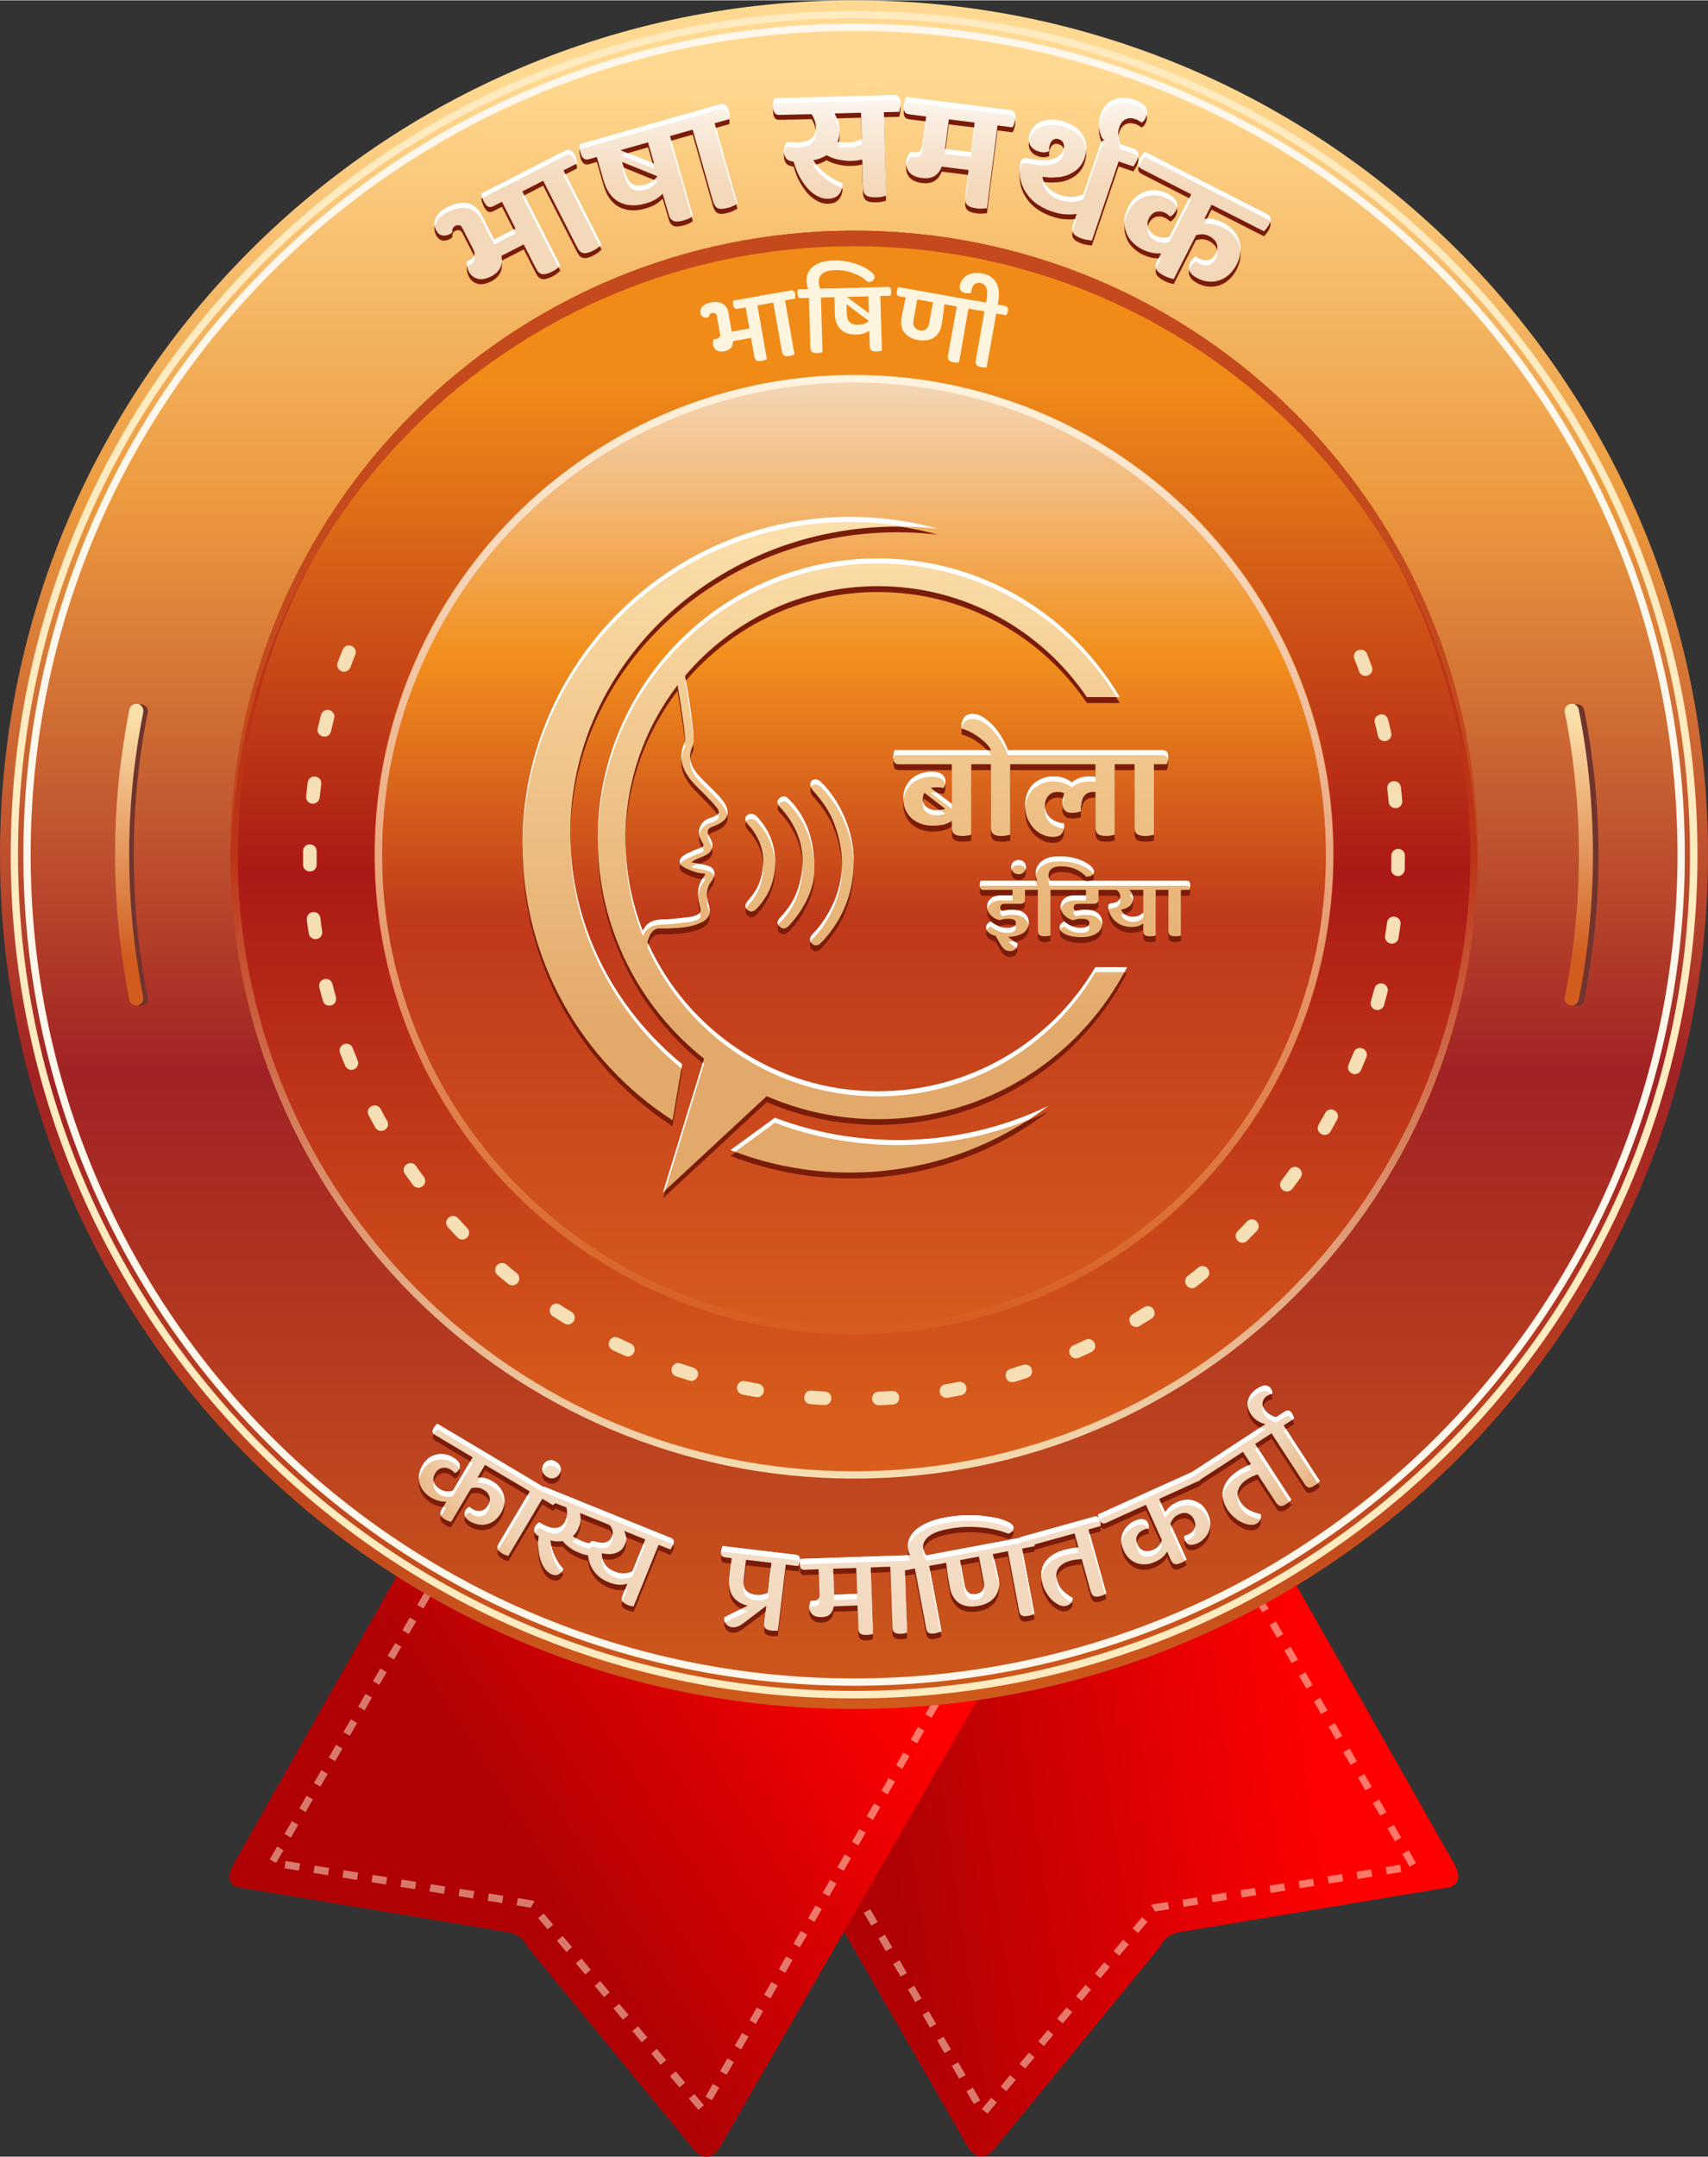 <?xml version="1.0" encoding="UTF-8"?>
<!DOCTYPE svg PUBLIC "-//W3C//DTD SVG 1.1//EN" "http://www.w3.org/Graphics/SVG/1.1/DTD/svg11.dtd">
<!-- Creator: CorelDRAW X7 -->
<svg xmlns="http://www.w3.org/2000/svg" xml:space="preserve" width="484px" height="611px" version="1.1" style="shape-rendering:geometricPrecision; text-rendering:geometricPrecision; image-rendering:optimizeQuality; fill-rule:evenodd; clip-rule:evenodd"
viewBox="0 0 9575 12084"
 xmlns:xlink="http://www.w3.org/1999/xlink">
 <rect x="0" y="0" width="9575" height="12084" fill="#333333" stroke="none"/>
 <defs>
  <style type="text/css">
   <![CDATA[
    .fil3 {fill:none}
    .fil5 {fill:#70342D}
    .fil17 {fill:#7A1C09}
    .fil14 {fill:#C4491C}
    .fil19 {fill:white}
    .fil22 {fill:#7A1C09;fill-rule:nonzero}
    .fil20 {fill:#7A1C09;fill-rule:nonzero}
    .fil11 {fill:#F6DFB4;fill-rule:nonzero}
    .fil6 {fill:#FFEBBF;fill-rule:nonzero}
    .fil16 {fill:#FFF5DF;fill-rule:nonzero}
    .fil7 {fill:#FFF7EB;fill-rule:nonzero}
    .fil24 {fill:white;fill-rule:nonzero}
    .fil1 {fill:#FFF0D4;fill-rule:nonzero;fill-opacity:0.502}
    .fil13 {fill:url(#id0)}
    .fil10 {fill:url(#id1)}
    .fil4 {fill:url(#id2)}
    .fil12 {fill:url(#id3)}
    .fil9 {fill:url(#id4)}
    .fil8 {fill:url(#id5)}
    .fil0 {fill:url(#id6)}
    .fil2 {fill:url(#id7)}
    .fil18 {fill:url(#id8)}
    .fil15 {fill:url(#id9)}
    .fil21 {fill:url(#id10)}
    .fil23 {fill:url(#id11);fill-rule:nonzero}
   ]]>
  </style>
  <linearGradient id="id0" gradientUnits="userSpaceOnUse" x1="4787.75" y1="2098.23" x2="4787.75" y2="7751.59">
   <stop offset="0" style="stop-opacity:1; stop-color:#F4D8BA"/>
   <stop offset="0.278" style="stop-opacity:1; stop-color:#F28F1D"/>
   <stop offset="0.541" style="stop-opacity:1; stop-color:#BF391B"/>
   <stop offset="1" style="stop-opacity:1; stop-color:#D9601F"/>
  </linearGradient>
  <linearGradient id="id1" gradientUnits="userSpaceOnUse" x1="4787.66" y1="2119.2" x2="4787.75" y2="8000.71">
   <stop offset="0" style="stop-opacity:1; stop-color:#F08B18"/>
   <stop offset="0.471" style="stop-opacity:1; stop-color:#AB1916"/>
   <stop offset="1" style="stop-opacity:1; stop-color:#D95E1C"/>
  </linearGradient>
  <linearGradient id="id2" gradientUnits="userSpaceOnUse" x1="4805.57" y1="424.21" x2="4805.57" y2="9554.04">
   <stop offset="0" style="stop-opacity:1; stop-color:#FFD991"/>
   <stop offset="0.259" style="stop-opacity:1; stop-color:#EC9A3E"/>
   <stop offset="0.612" style="stop-opacity:1; stop-color:#A12224"/>
   <stop offset="1" style="stop-opacity:1; stop-color:#CF5A1B"/>
  </linearGradient>
  <linearGradient id="id3" gradientUnits="userSpaceOnUse" x1="4786.47" y1="8304.46" x2="4786.56" y2="4787.66">
   <stop offset="0" style="stop-opacity:1; stop-color:#F6DFB4"/>
   <stop offset="1" style="stop-opacity:1; stop-color:#BC3416"/>
  </linearGradient>
  <linearGradient id="id4" gradientUnits="userSpaceOnUse" x1="8924.1" y1="4009.32" x2="8928.82" y2="5373.27">
   <stop offset="0" style="stop-opacity:1; stop-color:#FCE0AB"/>
   <stop offset="1" style="stop-opacity:1; stop-color:#D15C1E"/>
  </linearGradient>
  <linearGradient id="id5" gradientUnits="userSpaceOnUse" xlink:href="#id4" x1="797.671" y1="4009.32" x2="802.388" y2="5373.27">
  </linearGradient>
  <linearGradient id="id6" gradientUnits="userSpaceOnUse" x1="7235.93" y1="8774.07" x2="4822.83" y2="9123.48">
   <stop offset="0" style="stop-opacity:1; stop-color:red"/>
   <stop offset="1" style="stop-opacity:1; stop-color:#B00205"/>
  </linearGradient>
  <linearGradient id="id7" gradientUnits="userSpaceOnUse" x1="2405.76" y1="9569.62" x2="4350.28" y2="8330.36">
   <stop offset="0" style="stop-opacity:1; stop-color:#B00205"/>
   <stop offset="1" style="stop-opacity:1; stop-color:red"/>
  </linearGradient>
  <linearGradient id="id8" gradientUnits="userSpaceOnUse" x1="3632.8" y1="5756.68" x2="3633.06" y2="2908.3">
   <stop offset="0" style="stop-opacity:1; stop-color:#E3A96A"/>
   <stop offset="1" style="stop-opacity:1; stop-color:#FCE0AB"/>
  </linearGradient>
  <linearGradient id="id9" gradientUnits="userSpaceOnUse" x1="5069.59" y1="2119.09" x2="5069.69" y2="7519.71">
   <stop offset="0" style="stop-opacity:1; stop-color:#FFF4DF"/>
   <stop offset="1" style="stop-opacity:1; stop-color:#D65B1E"/>
  </linearGradient>
  <radialGradient id="id10" gradientUnits="userSpaceOnUse" gradientTransform="matrix(7.76046E-017 1.267 -1.267 7.76055E-017 13066 391)" cx="4823.2" cy="6504.12" r="2525.43" fx="4823.2" fy="6504.12">
   <stop offset="0" style="stop-opacity:1; stop-color:#FEFEFE"/>
   <stop offset="0.878" style="stop-opacity:1; stop-color:#F2D5B8"/>
   <stop offset="1" style="stop-opacity:1; stop-color:#E6AC73"/>
  </radialGradient>
  <linearGradient id="id11" gradientUnits="userSpaceOnUse" x1="4558.32" y1="1056.67" x2="4558.32" y2="431.964">
   <stop offset="0" style="stop-opacity:1; stop-color:#F4D8BA"/>
   <stop offset="0.561" style="stop-opacity:1; stop-color:#F9EBDC"/>
   <stop offset="1" style="stop-opacity:1; stop-color:white"/>
  </linearGradient>
 </defs>
 <g id="Layer_x0020_1">
  <g id="_791618656">
   <g>
    <g>
     <path class="fil0" d="M4728 9283l-456 94 -126 25 -85 18 -76 15 -37 8 -10 2 36 63 757 1315 694 1205c39,60 84,75 139,25l937 -1143c25,-47 62,-81 128,-87l1453 -242c95,-6 117,-54 67,-144l-880 -1552 -30 -52 -4 -8 -16 -28 -12 -21 -16 3 -125 25 -67 14 -43 9 -2228 456z"/>
     <path class="fil1" d="M6993 8891l36 -21 -41 -71 -36 21 41 71zm-2853 520l-36 21 41 71 36 -20 -41 -72zm82 143l-36 21 41 71 36 -20 -41 -72zm82 143l-36 21 41 71 36 -20 -41 -72zm82 143l-35 21 41 71 35 -20 -41 -72zm82 143l-35 20 41 72 35 -21 -41 -71zm83 143l-36 20 41 72 36 -21 -41 -71zm82 143l-36 20 41 72 36 -21 -41 -71zm82 143l-36 20 41 72 36 -21 -41 -71zm82 142l-36 21 41 71 36 -20 -41 -72zm82 143l-36 21 41 71 36 -20 -41 -72zm82 143l-36 21 41 71 36 -20 -41 -72zm82 143l-36 21 42 71 35 -20 -41 -72zm82 143l-35 21 41 71 35 -21 -41 -71zm82 143l-35 20 41 72 35 -21 -41 -71zm83 143l-36 20 41 72 36 -21 -41 -71zm82 143l-36 20 41 72 36 -21 -41 -71zm82 142l-36 21 41 71 36 -20 -41 -72zm50 120l32 26 52 -63 -31 -26 -53 63zm106 -126l31 26 53 -63 -32 -27 -52 64zm105 -127l32 26 53 -63 -32 -26 -53 63zm106 -126l31 26 53 -63 -31 -27 -53 64zm105 -127l32 26 53 -63 -32 -26 -53 63zm106 -126l32 26 52 -63 -31 -27 -53 64zm106 -127l31 26 53 -63 -32 -26 -52 63zm105 -126l32 26 53 -63 -32 -27 -53 64zm106 -127l31 26 53 -63 -31 -26 -53 63zm105 -126l6 5 15 26 79 -13 -7 -40 -86 13 -7 9zm175 -35l6 40 82 -13 -7 -40 -81 13zm162 -27l7 41 81 -13 -6 -41 -82 13zm163 -26l7 41 81 -13 -7 -41 -81 13zm163 -26l6 41 82 -13 -7 -41 -81 13zm163 -26l6 41 81 -13 -6 -41 -81 13zm162 -26l7 41 81 -13 -6 -41 -82 13zm163 -26l6 41 82 -13 -7 -41 -81 13zm163 -26l6 41 81 -13 -6 -41 -81 13zm134 -2l36 -20 -41 -72 -36 21 41 71zm-82 -142l35 -21 -41 -71 -36 20 42 72zm-83 -143l36 -20 -42 -72 -35 21 41 71zm-83 -142l36 -21 -41 -71 -36 20 41 72zm-82 -143l35 -21 -41 -71 -36 21 42 71zm-83 -143l36 -20 -42 -72 -35 21 41 71zm-83 -142l36 -21 -41 -71 -36 21 41 71zm-82 -143l35 -20 -41 -72 -36 21 42 71zm-83 -142l36 -21 -42 -71 -35 20 41 72zm-82 -143l35 -20 -41 -72 -36 21 42 71zm-83 -142l36 -21 -42 -71 -35 20 41 72z"/>
     <path class="fil2" d="M2254 8777c-314,553 -627,1107 -941,1661 -51,90 -29,138 67,144 484,81 968,161 1452,242 66,6 104,40 128,88 313,381 625,762 938,1143 54,49 100,35 139,-26 495,-861 991,-1722 1487,-2583 -1090,-223 -2180,-446 -3270,-669z"/>
     <path class="fil1" d="M2457 8870l-36 -21 41 -71 36 21 -41 71zm2853 520l36 21 -41 71 -36 -20 41 -72zm-82 143l36 21 -41 71 -36 -20 41 -72zm-82 143l36 21 -41 71 -36 -21 41 -71zm-82 143l35 20 -41 72 -35 -21 41 -71zm-82 143l35 20 -41 72 -35 -21 41 -71zm-82 143l35 20 -41 72 -36 -21 42 -71zm-83 143l36 20 -41 72 -36 -21 41 -71zm-82 142l36 21 -41 71 -36 -20 41 -72zm-82 143l36 21 -41 71 -36 -20 41 -72zm-82 143l36 21 -41 71 -36 -20 41 -72zm-82 143l36 21 -41 71 -36 -20 41 -72zm-82 143l36 20 -41 72 -36 -21 41 -71zm-82 143l35 20 -41 72 -35 -21 41 -71zm-82 143l35 20 -41 72 -35 -21 41 -71zm-83 143l36 20 -41 72 -36 -21 41 -71zm-82 142l36 21 -41 71 -36 -20 41 -72zm-82 143l36 21 -41 71 -36 -20 41 -72zm-50 120l-31 26 -53 -63 31 -26 53 63zm-105 -127l-32 27 -53 -63 32 -27 53 63zm-106 -126l-32 26 -52 -63 31 -26 53 63zm-106 -127l-31 27 -53 -63 32 -27 52 63zm-105 -126l-32 26 -53 -63 32 -26 53 63zm-106 -127l-32 27 -52 -63 31 -27 53 63zm-106 -126l-31 26 -53 -63 32 -26 52 63zm-105 -127l-32 27 -53 -63 32 -27 53 63zm-106 -126l-31 26 -53 -63 31 -26 53 63zm-105 -127l-6 6 -15 26 -79 -13 7 -41 86 14 7 8zm-175 -35l-6 41 -81 -13 6 -41 81 13zm-162 -26l-7 41 -81 -13 6 -41 82 13zm-163 -26l-7 41 -81 -13 7 -41 81 13zm-163 -26l-6 41 -82 -13 7 -41 81 13zm-163 -26l-6 41 -81 -13 6 -41 81 13zm-162 -26l-7 41 -81 -13 6 -41 82 13zm-163 -26l-6 41 -82 -13 7 -41 81 13zm-163 -26l-6 41 -81 -13 6 -41 81 13zm-134 -2l-36 -20 42 -72 35 21 -41 71zm83 -142l-36 -21 41 -71 36 20 -41 72zm82 -143l-35 -21 41 -71 35 21 -41 71zm83 -143l-36 -20 41 -72 36 21 -41 71zm82 -142l-35 -21 41 -71 36 21 -42 71zm83 -143l-36 -20 42 -72 35 21 -41 71zm83 -142l-36 -21 41 -71 36 20 -41 72zm82 -143l-35 -21 41 -71 36 21 -42 71zm83 -142l-36 -21 42 -71 35 20 -41 72zm83 -143l-36 -21 41 -71 36 21 -41 71zm82 -143l-35 -20 41 -71 35 20 -41 71z"/>
    </g>
    <g>
     <circle class="fil3" cx="4788" cy="4751" r="4751"/>
     <path class="fil4" d="M4788 0c2644,0 4787,2143 4787,4788 0,2644 -2143,4787 -4787,4787 -2645,0 -4788,-2143 -4788,-4787 0,-2645 2143,-4788 4788,-4788zm0 1306c1923,0 3482,1559 3482,3482 0,1923 -1559,3482 -3482,3482 -1923,0 -3482,-1559 -3482,-3482 0,-1923 1559,-3482 3482,-3482z"/>
     <path class="fil5" d="M828 5588c-26,-131 -46,-264 -59,-397 -13,-133 -19,-267 -19,-401 0,-134 6,-268 19,-401 13,-133 33,-266 59,-397 5,-21 -9,-42 -31,-46 -21,-5 -42,9 -46,31 -27,133 -47,268 -60,404 -14,136 -20,273 -20,409 0,137 6,273 20,409 13,136 33,271 60,404 4,22 25,36 46,32 22,-5 36,-26 31,-47z"/>
     <path class="fil6" d="M4788 60c1305,0 2487,529 3343,1385 855,855 1385,2037 1385,3343 0,1305 -530,2487 -1385,3343 -856,855 -2038,1385 -3343,1385 -1306,0 -2488,-530 -3343,-1385 -856,-856 -1385,-2038 -1385,-3343 0,-1306 529,-2488 1385,-3343 855,-856 2037,-1385 3343,-1385zm3314 1414c-848,-848 -2020,-1373 -3314,-1373 -1295,0 -2466,525 -3314,1373 -848,848 -1373,2019 -1373,3314 0,1294 525,2465 1373,3314 848,848 2019,1372 3314,1372 1294,0 2466,-524 3314,-1372 848,-849 1372,-2020 1372,-3314 0,-1295 -524,-2466 -1372,-3314z"/>
     <path class="fil7" d="M4788 131c1286,0 2450,521 3293,1364 842,842 1364,2007 1364,3293 0,1286 -522,2450 -1364,3293 -843,842 -2007,1364 -3293,1364 -1286,0 -2451,-522 -3293,-1364 -843,-843 -1364,-2007 -1364,-3293 0,-1286 521,-2451 1364,-3293 842,-843 2007,-1364 3293,-1364zm3264 1393c-836,-836 -1990,-1352 -3264,-1352 -1275,0 -2429,516 -3264,1352 -836,835 -1352,1989 -1352,3264 0,1274 516,2428 1352,3264 835,835 1989,1352 3264,1352 1274,0 2428,-517 3264,-1352 835,-836 1352,-1990 1352,-3264 0,-1275 -517,-2429 -1352,-3264z"/>
     <path class="fil5" d="M8803 3992c26,131 46,264 59,397 13,133 19,267 19,401 0,134 -6,268 -19,401 -13,134 -33,266 -59,397 -4,21 10,42 31,47 22,4 42,-10 47,-31 26,-134 46,-269 60,-405 13,-136 20,-272 20,-409 0,-136 -7,-273 -20,-409 -14,-136 -34,-271 -60,-404 -5,-22 -25,-36 -47,-31 -21,4 -35,25 -31,46z"/>
     <path class="fil8" d="M803 5586c-26,-132 -46,-264 -59,-397 -13,-133 -20,-267 -20,-401 0,-134 7,-268 20,-402 13,-133 33,-265 59,-396 4,-22 -10,-43 -31,-47 -22,-4 -42,10 -47,31 -26,134 -46,269 -60,405 -13,136 -20,272 -20,409 0,136 7,273 20,409 14,135 34,270 60,404 5,21 25,35 47,31 21,-4 35,-25 31,-46z"/>
     <path class="fil9" d="M8772 3990c27,131 46,263 59,396 14,134 20,268 20,402 0,134 -6,268 -20,401 -13,133 -32,265 -59,397 -4,21 10,42 31,46 22,4 43,-10 47,-31 27,-134 47,-269 60,-404 13,-136 20,-273 20,-409 0,-137 -7,-273 -20,-409 -13,-136 -33,-271 -60,-405 -4,-21 -25,-35 -47,-31 -21,4 -35,25 -31,47z"/>
     <circle class="fil10" cx="4788" cy="4788" r="3485"/>
     <path class="fil11" d="M7664 3663c-15,-38 -74,-29 -74,14 0,5 1,9 3,14 9,23 18,47 26,70 17,45 84,25 73,-22l-1 -4c-9,-24 -18,-48 -27,-72zm-5672 4c6,-17 1,-34 -14,-45 -21,-14 -47,-6 -57,17 -10,24 -19,48 -28,72 -15,39 37,72 66,36 2,-3 4,-6 6,-10 8,-23 17,-46 27,-70zm-119 357c12,-40 -45,-68 -69,-29 -2,4 -3,6 -4,10 -7,25 -13,50 -19,75 -10,46 58,67 74,19 6,-25 12,-50 18,-75zm-72 369c6,-46 -62,-62 -75,-14l-1 4c-3,26 -6,51 -9,77 -1,14 5,27 16,35 23,17 57,1 60,-27 3,-25 6,-50 9,-75zm-26 375c0,-40 -55,-54 -73,-16 -2,6 -3,10 -3,15 0,26 0,52 0,78 2,48 72,50 76,1 1,-26 0,-52 0,-78zm21 375c-6,-47 -76,-44 -76,6 2,26 7,54 11,80 1,8 5,17 12,22 27,24 68,2 63,-33 -4,-25 -7,-50 -10,-75zm68 370c-13,-48 -83,-32 -74,17 6,25 13,51 20,76 11,43 77,34 74,-13 0,-3 0,-5 -1,-8 -7,-24 -13,-48 -19,-72zm113 358c-14,-37 -71,-29 -73,13 0,5 0,10 2,15 10,24 19,48 29,71 8,18 27,28 45,22 22,-6 34,-30 25,-51 -9,-23 -19,-47 -28,-70zm157 342c-22,-41 -84,-14 -70,30 1,2 2,4 3,6 12,23 25,45 37,68 20,35 77,18 71,-26 -1,-5 -2,-8 -5,-12 -12,-19 -25,-46 -36,-66zm198 319c-23,-33 -78,-10 -68,32 1,5 3,8 6,13 15,21 30,41 45,62 28,36 84,2 65,-39 -1,-2 -2,-5 -4,-7 -15,-20 -30,-40 -44,-61zm236 293c-30,-32 -82,3 -62,44 2,3 4,5 6,8 17,18 35,37 53,56 32,32 84,-8 58,-49 -1,-1 -2,-3 -4,-4 -17,-18 -34,-37 -51,-55zm271 260c-25,-22 -66,-1 -63,32 1,11 6,20 14,27 19,16 39,33 59,49 18,14 44,10 56,-10 11,-16 7,-38 -8,-50 -20,-16 -39,-31 -58,-48zm301 225c-16,-11 -37,-8 -49,7 -15,17 -11,45 8,57 21,14 43,27 65,41 35,22 77,-22 49,-58 -3,-3 -6,-5 -9,-7 -22,-13 -43,-26 -64,-40zm327 185c-40,-19 -75,35 -40,64 2,2 5,3 7,5 23,11 47,22 70,32 43,19 75,-39 37,-66 -1,-1 -3,-2 -6,-3 -22,-10 -45,-21 -68,-32zm348 144c-44,-15 -71,46 -31,69 2,1 4,2 6,3 25,8 49,16 74,24 42,13 70,-47 29,-70 -2,-1 -4,-2 -7,-3 -24,-8 -47,-15 -71,-23zm362 99c-39,-9 -65,45 -27,70 4,2 7,3 12,5 25,5 50,10 76,14 44,8 64,-55 20,-73 -2,-1 -5,-1 -7,-2 -24,-4 -49,-9 -74,-14zm372 53c-43,-4 -58,60 -14,75 3,0 6,1 8,1 26,2 52,4 78,5 42,2 56,-57 15,-74 -4,-1 -8,-2 -12,-2 -25,-1 -50,-3 -75,-5zm376 6c-42,2 -50,63 -8,75 4,1 7,1 12,1 26,-1 51,-2 77,-4 46,-4 48,-72 -1,-76 -1,0 -3,0 -5,0 -25,2 -50,3 -75,4zm374 -41c-44,8 -41,74 6,76 2,0 5,0 7,-1 25,-4 51,-9 76,-14 48,-11 35,-81 -14,-75 -25,5 -50,10 -75,14zm366 -87c-46,15 -30,83 18,74 26,-6 53,-16 77,-24 39,-13 33,-72 -11,-74 -5,0 -8,0 -13,2 -24,7 -48,15 -71,22zm352 -131c-39,16 -25,77 20,72 4,0 7,-1 11,-3 23,-10 47,-21 70,-32 8,-4 15,-11 19,-20 13,-33 -21,-64 -52,-49 -23,11 -45,21 -68,32zm333 -175c-39,25 -11,83 32,69 3,-1 5,-2 7,-4 22,-13 44,-26 66,-40 34,-22 15,-76 -27,-70 -5,1 -10,3 -15,6 -21,13 -42,26 -63,39zm308 -214c-32,26 -5,80 38,66 4,-2 6,-4 10,-6 20,-16 40,-32 60,-49 11,-10 16,-25 12,-39 -8,-27 -40,-37 -61,-19 -20,16 -39,32 -59,47zm280 -251c-30,30 7,82 47,59 3,-2 5,-3 7,-6 18,-18 36,-37 54,-55 31,-35 -14,-84 -51,-57 -2,2 -3,3 -5,5 -17,18 -34,36 -52,54zm246 -284c-25,32 13,78 51,55 4,-3 7,-6 10,-9 15,-21 31,-41 46,-62 26,-39 -24,-81 -58,-50 -2,2 -3,4 -4,5 -15,21 -30,41 -45,61zm208 -313c-23,42 36,80 65,41 13,-22 26,-47 39,-70 21,-39 -32,-78 -63,-43 -1,2 -3,4 -4,6 -12,22 -24,44 -37,66zm168 -336c-17,39 36,73 65,38 2,-3 4,-5 5,-9 10,-23 20,-47 30,-71 16,-42 -41,-72 -67,-36 -2,3 -3,5 -4,8 -10,22 -19,47 -29,70zm125 -355c-4,17 2,34 17,43 21,13 50,2 57,-22 7,-25 13,-50 20,-75 10,-37 -39,-65 -67,-33 -3,5 -5,9 -7,15 -6,24 -13,48 -20,72zm80 -367c-5,41 47,60 70,26 3,-4 5,-9 5,-15 4,-25 8,-51 11,-76 6,-43 -54,-61 -73,-20 -1,4 -2,7 -2,10 -4,25 -7,50 -11,75zm34 -374c-2,40 54,54 72,17 3,-6 4,-10 4,-16 0,-25 1,-51 1,-77 0,-39 -53,-53 -72,-16 -3,5 -4,10 -4,16 0,25 -1,50 -1,76zm-14 -376c4,42 68,47 76,2 0,-3 0,-6 0,-10 -2,-25 -5,-51 -8,-76 -6,-46 -74,-44 -76,4 0,2 0,3 0,5 3,25 6,50 8,75zm-60 -371c10,45 79,36 75,-13l-1 -4c-5,-25 -11,-50 -18,-75 -12,-47 -83,-32 -74,17 6,25 13,50 18,75z"/>
     <path class="fil12" d="M4788 1291c965,0 1839,392 2472,1024 633,633 1024,1507 1024,2473 0,965 -391,1839 -1024,2472 -633,633 -1507,1024 -2472,1024 -966,0 -1840,-391 -2473,-1024 -632,-633 -1024,-1507 -1024,-2472 0,-966 392,-1840 1024,-2473 633,-632 1507,-1024 2473,-1024zm0 42c1908,0 3455,1546 3455,3455 0,1908 -1547,3455 -3455,3455 -1908,0 -3455,-1547 -3455,-3455 0,-1909 1547,-3455 3455,-3455z"/>
     <circle class="fil13" cx="4788" cy="4788" r="2689"/>
     <path class="fil14" d="M4788 1291c1929,0 3494,1561 3494,3486 0,14 -1,29 -1,43 -23,-1905 -1578,-3442 -3493,-3442 -1916,0 -3471,1537 -3494,3442 0,-14 0,-29 0,-43 0,-1925 1564,-3486 3494,-3486z"/>
    </g>
   </g>
   <path class="fil15" d="M4788 2101c741,0 1413,301 1899,787 486,486 787,1158 787,1900 0,741 -301,1413 -787,1899 -486,486 -1158,787 -1899,787 -742,0 -1414,-301 -1900,-787 -486,-486 -787,-1158 -787,-1899 0,-742 301,-1414 787,-1900 486,-486 1158,-787 1900,-787zm0 41c1461,0 2645,1185 2645,2646 0,1461 -1184,2645 -2645,2645 -1461,0 -2646,-1184 -2646,-2645 0,-1461 1185,-2646 2646,-2646z"/>
  </g>
  <path class="fil3" d="M4788 1872c1610,0 2915,1306 2915,2916 0,1610 -1305,2915 -2915,2915 -1610,0 -2915,-1305 -2915,-2915 0,-1610 1305,-2916 2915,-2916z"/>
  <path class="fil16" d="M4246 1710l53 301c-3,2 -7,3 -11,5 -5,2 -10,3 -16,4 -14,3 -24,2 -31,-1 -6,-4 -10,-11 -12,-22l-19 -105 -100 18c-1,15 -5,28 -13,38 -9,10 -21,16 -37,19 -19,3 -33,1 -44,-6 -10,-7 -16,-17 -19,-30 -1,-9 0,-20 3,-31l17 -3c8,-1 13,-5 16,-10 4,-5 5,-11 3,-20l-17 -97c-1,-8 -4,-13 -9,-16 -5,-2 -10,-3 -16,-2 -13,2 -19,9 -18,21 -4,2 -8,3 -11,4 -10,2 -18,1 -25,-3 -7,-4 -11,-11 -13,-21 -3,-15 2,-29 13,-39 12,-11 27,-18 46,-21 25,-5 47,-2 65,7 17,9 28,25 32,49l19 108 99 -18 -21 -118 -45 8c-13,2 -22,-5 -25,-22 0,-3 -1,-7 -1,-12 0,-5 1,-9 2,-12l167 -30c14,-2 22,5 25,21 1,4 1,8 1,13 0,5 -1,9 -1,12l-57 11z"/>
  <path id="1" class="fil16" d="M4401 1682l53 302c-3,1 -7,3 -11,5 -5,1 -10,3 -17,4 -14,3 -24,2 -30,-2 -6,-4 -11,-11 -12,-21l-49 -276 -43 7c-7,2 -13,1 -17,-3 -3,-4 -6,-10 -8,-19 0,-3 -1,-7 -1,-12 0,-5 0,-9 1,-12l166 -29c13,-3 22,4 25,21 0,3 0,8 0,13 0,5 0,9 -1,12l-56 10z"/>
  <path id="2" class="fil16" d="M4602 1666l9 306c-3,1 -7,2 -12,3 -5,1 -10,2 -17,2 -14,0 -24,-2 -30,-6 -5,-5 -8,-13 -9,-23l-8 -280 -43 1c-8,0 -13,-2 -16,-6 -3,-4 -5,-11 -5,-19 0,-4 0,-8 0,-13 1,-5 2,-9 3,-12l58 -1c-3,-6 -6,-12 -8,-21 -2,-8 -3,-16 -3,-25 0,-16 2,-31 9,-44 6,-14 15,-26 28,-36 12,-10 28,-18 47,-24 20,-6 42,-9 67,-10 33,-1 63,2 91,9 28,7 53,15 73,25 21,10 37,20 49,31 12,10 18,19 18,26 1,9 -3,16 -10,22 -7,5 -16,8 -28,8 -10,-10 -23,-20 -36,-29 -14,-8 -29,-15 -46,-21 -16,-6 -33,-11 -51,-14 -18,-2 -36,-4 -54,-3 -30,1 -52,7 -67,19 -15,12 -22,28 -21,48 0,7 1,14 2,20 2,7 4,12 7,17l43 -2c14,0 21,8 22,25 0,4 -1,8 -1,13 -1,5 -2,9 -3,12l-58 2z"/>
  <path id="3" class="fil16" d="M4935 1657l9 306c-4,1 -7,2 -12,3 -5,1 -10,2 -17,2 -14,1 -24,-2 -30,-6 -6,-5 -9,-12 -9,-23l-3 -87c-9,6 -20,11 -32,15 -12,4 -26,6 -40,6 -36,1 -64,-8 -86,-27 -22,-19 -33,-48 -35,-88l-2 -94 -31 1c-8,0 -13,-2 -17,-6 -3,-4 -5,-10 -5,-19 0,-4 0,-8 1,-13 1,-4 1,-8 3,-11l346 -10c14,-1 21,7 21,24 0,4 0,8 -1,13 0,5 -1,9 -3,12l-57 2zm-121 161c12,0 23,-2 33,-6 10,-5 18,-10 24,-15l-126 -94 2 49c0,26 6,44 18,53 11,10 28,14 49,13zm57 -65l-3 -94 -121 3 124 91z"/>
  <path id="4" class="fil16" d="M5429 1728l-53 302c-4,0 -8,0 -13,0 -4,0 -10,0 -16,-1 -14,-3 -23,-7 -28,-13 -5,-6 -7,-14 -5,-24l50 -276 -70 -13c-2,22 -4,41 -7,59 -2,18 -5,37 -8,57 -4,17 -9,32 -17,44 -8,13 -18,22 -29,29 -12,7 -25,12 -39,13 -15,2 -30,2 -47,-1 -16,-3 -31,-8 -43,-14 -13,-7 -24,-15 -32,-26 -9,-10 -15,-22 -18,-37 -3,-14 -3,-31 0,-49 3,-19 7,-38 11,-55 3,-18 8,-38 13,-58l-34 -6c-8,-1 -13,-5 -15,-9 -2,-5 -3,-12 -1,-20 0,-4 1,-8 3,-12 2,-5 3,-9 5,-11l443 79c14,2 19,12 16,28 0,4 -2,8 -3,13 -2,4 -4,8 -6,11l-57 -10zm-272 122c14,2 25,0 34,-7 9,-6 15,-17 18,-33l21 -118 -88 -16 -21 118c-3,16 -1,28 6,38 6,9 16,15 30,18z"/>
  <path id="5" class="fil16" d="M5585 1755l-54 302c-4,0 -8,0 -13,0 -4,0 -10,0 -16,-1 -14,-3 -24,-7 -28,-13 -5,-6 -6,-14 -4,-24l49 -276 -43 -8c-7,-1 -12,-4 -14,-9 -3,-4 -3,-11 -2,-20 1,-3 2,-7 4,-12 1,-4 3,-8 5,-11l59 11 3 -17c5,-30 4,-52 -2,-66 -6,-15 -17,-24 -33,-27 -11,-2 -22,0 -32,7 -9,6 -15,17 -18,33l-3 16c-3,0 -6,1 -9,1 -6,1 -13,1 -20,0 -11,-2 -20,-7 -26,-13 -7,-6 -9,-16 -7,-29 2,-13 7,-24 14,-34 7,-10 16,-18 27,-24 11,-6 23,-10 37,-12 14,-2 29,-2 46,1 35,7 61,23 78,49 17,26 21,62 13,109l-3 17 41 8c14,2 19,12 16,28 0,4 -2,8 -3,12 -2,5 -4,9 -6,12l-56 -10z"/>
  <path class="fil3" d="M8524 4788c0,2087 -1691,3779 -3779,3779 -2087,0 -3778,-1692 -3778,-3779"/>
  <g id="_791622424">
   <path class="fil17" d="M6620 5018l0 255c-3,1 -7,2 -12,3 -5,1 -11,2 -18,2 -15,0 -26,-3 -31,-8 -6,-5 -9,-13 -9,-24l0 -228 -24 0 -8 0 0 0 -39 0 0 255c-3,1 -8,2 -13,3 -5,1 -11,2 -17,2 -15,0 -26,-3 -32,-8 -5,-5 -8,-13 -8,-24l0 -39c-9,6 -19,10 -29,14 -11,3 -23,4 -37,4 -23,0 -44,-4 -63,-14 -19,-9 -34,-22 -45,-38 -8,-10 -13,-21 -17,-33 -3,-11 -5,-21 -5,-29 0,-4 1,-8 2,-11 2,-4 5,-6 11,-6 19,-2 33,-7 41,-13 9,-7 13,-16 13,-27 0,-8 -2,-15 -6,-21 -4,-7 -9,-11 -16,-15l-48 0 -11 0 -1 0 -40 0 0 54c0,16 -9,24 -26,24l-85 0c-11,0 -18,2 -22,6 -4,4 -6,9 -6,15 0,5 1,8 3,12 2,3 5,6 9,8 9,-3 17,-4 26,-6 8,-1 17,-2 27,-2 32,0 55,7 71,20 16,13 24,30 24,52 0,13 -3,25 -8,36 -6,10 -14,18 -24,25 -10,7 -23,12 -37,15 -15,4 -31,6 -49,6 -16,0 -31,-2 -46,-4 -14,-3 -27,-6 -38,-11 -11,-4 -20,-10 -27,-16 -6,-7 -9,-15 -9,-23 0,-9 2,-16 7,-22 6,-5 12,-9 18,-12 5,4 11,9 17,13 6,4 13,8 21,11 8,4 17,6 26,8 10,2 20,3 30,3 16,0 28,-2 36,-7 7,-5 11,-11 11,-20 0,-16 -14,-24 -43,-24 -9,0 -17,1 -25,3 -9,1 -17,3 -24,6 -7,-3 -15,-6 -23,-10 -8,-4 -16,-9 -22,-15 -7,-6 -12,-14 -17,-22 -4,-8 -7,-18 -7,-29 0,-19 8,-35 22,-46 14,-12 33,-17 58,-17l62 0 0 -31 -153 0 -9 0 -1 0 -36 0 0 255c-4,1 -8,2 -13,3 -5,1 -11,2 -18,2 -15,0 -26,-3 -31,-8 -6,-5 -9,-13 -9,-24l0 -228 -20 0 -12 0 0 0 -40 0 0 54c0,16 -9,24 -26,24l-85 0c-11,0 -18,2 -22,6 -4,4 -6,9 -6,15 0,5 1,8 3,12 2,3 5,6 9,8 8,-3 17,-4 26,-6 8,-1 17,-2 27,-2 32,0 55,7 71,20 16,13 24,30 24,52 0,13 -3,25 -9,35 -6,10 -14,18 -24,25 -10,6 -23,11 -37,14 -14,4 -30,5 -46,5 8,8 17,15 26,21 9,6 18,12 28,18 -1,12 -5,22 -12,30 -7,8 -18,12 -31,12 -12,0 -22,-4 -32,-11 -9,-7 -18,-19 -27,-36l-21 -39c-17,-4 -30,-10 -39,-18 -10,-7 -15,-17 -15,-28 0,-9 3,-16 8,-22 6,-5 11,-9 18,-12 10,9 23,17 38,24 16,8 35,11 56,11 16,0 28,-2 35,-7 8,-5 12,-11 12,-20 0,-16 -14,-24 -43,-24 -9,0 -17,1 -26,3 -8,1 -16,3 -23,6 -8,-3 -15,-6 -23,-10 -9,-4 -16,-9 -22,-15 -7,-6 -13,-14 -17,-22 -5,-8 -7,-18 -7,-29 0,-19 7,-35 22,-46 14,-12 33,-17 58,-17l62 0 0 -31 -163 0c-7,0 -12,-2 -15,-7 -3,-4 -5,-11 -5,-20 0,-3 1,-8 1,-13 1,-5 2,-9 4,-12l272 0 12 0 32 0c-2,-4 -4,-11 -5,-18 -2,-7 -3,-14 -3,-21 0,-15 3,-29 10,-41 6,-12 15,-22 26,-31 12,-8 26,-14 42,-19 17,-4 36,-7 57,-7 28,0 54,3 78,10 24,6 44,13 61,22 16,9 30,18 39,28 9,10 14,18 14,26 0,9 -4,16 -12,21 -7,5 -18,8 -32,8 -18,-19 -38,-34 -61,-44 -23,-10 -50,-15 -81,-15 -22,0 -40,5 -51,13 -12,9 -18,22 -18,38 0,12 2,22 7,30l25 0 10 0 263 0 12 0 307 0 9 0 141 0c14,0 20,9 20,26 0,4 0,8 -1,14 -1,5 -2,9 -4,12l-47 0zm-2780 -1199c23,113 59,360 45,388 -33,66 -12,120 31,169 26,29 55,55 82,83 18,18 36,36 52,56 49,64 36,111 -39,142 -8,3 -17,6 -25,10 -17,8 -23,24 -15,41 4,11 11,21 16,32 14,32 7,60 -23,79 -15,9 -32,15 -48,22 -14,6 -27,11 -40,22 13,2 26,5 38,8 20,4 41,6 60,14 29,11 38,37 25,66 -2,5 -5,10 -8,15 -34,42 -34,89 -18,138 14,45 1,77 -42,97 -56,27 -118,29 -178,33 -19,0 -37,0 -55,0 -38,1 -53,30 -63,58 -2,6 -4,12 -6,18 221,493 717,837 1292,837 520,0 974,-280 1220,-697l177 0c-260,506 -788,852 -1397,852 -221,0 -432,-46 -623,-128l-581 539 230 -750c-363,-287 -596,-732 -596,-1232 0,-867 703,-1570 1570,-1570 578,0 1083,312 1356,777l-184 0c-254,-375 -684,-622 -1172,-622 -433,0 -821,195 -1081,503zm-237 1428c2,-4 5,-8 7,-12 23,-40 60,-50 104,-51 54,-2 107,-10 160,-15 9,-1 17,-4 25,-7 30,-12 33,-20 25,-51 -17,-60 -18,-117 23,-169 2,-2 3,-5 5,-7 0,-2 0,-3 1,-7 -18,-3 -37,-4 -53,-10 -25,-8 -51,-17 -73,-31 -22,-14 -22,-40 -1,-56 14,-12 33,-21 51,-29 17,-8 35,-13 53,-20 13,-6 18,-14 9,-27 -5,-7 -8,-15 -12,-22 -21,-39 -3,-96 46,-115 9,-3 17,-6 26,-10 35,-15 40,-27 15,-56 -29,-35 -61,-67 -93,-99 -45,-44 -87,-90 -99,-154 -4,-19 -2,-40 1,-60 2,-17 11,-34 17,-50 6,-18 -21,-204 -42,-319 -183,239 -292,537 -292,861 0,182 35,356 97,516zm676 -389c-1,-77 -30,-148 -86,-208 -22,-24 -18,-50 10,-58 11,-3 29,3 37,12 76,79 111,174 105,284 -6,88 -39,166 -100,232 -16,16 -32,28 -54,10 -17,-13 -15,-34 6,-56 54,-60 81,-130 82,-216zm286 54c0,83 -44,197 -131,294 -4,4 -8,8 -12,12 -16,17 -34,22 -52,5 -17,-17 -12,-35 4,-50 45,-47 80,-100 100,-162 53,-165 23,-314 -90,-446 -6,-5 -12,-11 -16,-17 -12,-15 -13,-31 2,-43 14,-12 31,-16 46,-1 15,15 30,30 43,47 70,92 107,196 106,361zm221 -47c-2,166 -58,312 -170,435 -6,7 -12,13 -18,19 -16,13 -32,14 -46,0 -15,-15 -14,-31 -2,-47 13,-16 29,-30 42,-47 135,-177 163,-370 85,-578 -26,-70 -68,-129 -118,-184 -9,-10 -17,-27 -16,-40 4,-27 36,-32 59,-10 56,56 99,121 130,193 36,83 55,169 54,259zm248 1555c-244,0 -477,-45 -690,-126l-248 182c208,81 434,126 670,126 417,0 801,-139 1109,-373 -252,122 -538,191 -841,191zm-1210 -426c-384,-315 -627,-778 -627,-1293 0,-950 822,-1720 1837,-1720 75,0 149,5 222,13 -156,-43 -320,-66 -490,-66 -1015,0 -1837,822 -1837,1837 0,647 335,1216 841,1544l54 -315zm1621 -1680l0 395c-6,1 -13,3 -20,4 -8,2 -17,2 -27,2 -24,0 -40,-3 -49,-11 -9,-8 -13,-20 -13,-38l0 -34c-13,8 -29,15 -46,19 -18,5 -38,7 -61,7 -23,0 -45,-3 -65,-10 -20,-7 -37,-17 -52,-30 -15,-14 -27,-30 -36,-49 -8,-19 -12,-41 -12,-65 0,-22 4,-42 12,-60 8,-19 19,-34 33,-47 14,-13 31,-23 50,-30 20,-7 41,-11 64,-11 26,0 45,5 58,15 13,10 19,23 19,40 0,7 -1,13 -3,20 -2,6 -5,11 -8,16 -4,-1 -9,-2 -16,-3 -6,-1 -14,-2 -23,-2 -12,0 -23,2 -32,5l118 89 0 -222 -297 0c-11,0 -20,-3 -24,-10 -5,-7 -7,-18 -7,-31 0,-6 1,-13 2,-20 1,-8 3,-14 5,-19l466 0 13 0 62 0c-8,-15 -19,-29 -33,-42 -13,-13 -28,-25 -43,-35 -15,-11 -30,-20 -46,-27 -15,-7 -30,-13 -43,-16 0,-3 -1,-5 -1,-8 0,-2 0,-4 0,-7 0,-18 5,-33 15,-47 10,-14 26,-20 47,-20 18,0 38,5 57,17 19,11 38,27 56,46 18,19 34,41 49,65 15,24 27,49 36,74l49 0 13 0 574 0 12 0 220 0c21,0 31,14 31,40 0,6 -1,13 -2,21 -2,8 -4,14 -6,19l-72 0 0 395c-6,1 -13,3 -20,4 -8,2 -17,2 -27,2 -24,0 -40,-3 -49,-11 -9,-8 -13,-20 -13,-38l0 -352 -38 0 -12 0 0 0 -61 0 0 395c-5,1 -11,3 -19,4 -8,2 -17,2 -27,2 -24,0 -40,-3 -49,-11 -8,-8 -13,-20 -13,-38l0 -197c-2,0 -3,0 -5,0 -2,0 -3,-1 -5,-1 -25,0 -43,9 -55,26 -11,16 -17,45 -17,84 -16,5 -32,7 -51,7 -18,0 -31,-4 -39,-13 -9,-9 -13,-21 -13,-37 0,-21 4,-41 10,-59 -11,-5 -23,-8 -35,-8 -24,0 -42,8 -54,23 -13,14 -19,32 -19,54 0,17 4,31 10,43 6,13 15,23 25,31 10,8 21,14 34,18 12,4 25,7 38,9 0,2 0,5 0,8 0,3 0,5 0,8 0,16 -4,30 -14,42 -9,11 -26,17 -49,17 -19,0 -38,-4 -56,-12 -18,-9 -35,-20 -50,-36 -14,-15 -26,-34 -36,-55 -9,-22 -13,-47 -13,-75 0,-26 4,-49 13,-70 8,-20 20,-37 35,-50 15,-14 32,-24 50,-31 19,-7 39,-10 60,-10 23,0 43,3 60,10 17,6 31,14 44,24 13,-11 27,-19 44,-25 16,-6 34,-9 55,-9 6,0 12,0 17,1 5,0 11,1 16,2l0 -71 -406 0 -11 0 -1 0 -60 0 0 395c-5,1 -12,3 -20,4 -7,2 -16,2 -26,2 -24,0 -41,-3 -49,-11 -9,-8 -13,-20 -13,-38l0 -352 -38 0 -12 0 -1 0 -59 0zm-195 258c18,0 34,-3 49,-9l-117 -89c-6,10 -9,21 -9,34 0,20 7,36 22,47 14,11 33,17 55,17zm419 318c0,-11 4,-20 11,-28 8,-8 18,-11 30,-11 13,0 23,3 30,11 8,8 11,17 11,28 0,11 -3,20 -11,28 -7,7 -17,11 -30,11 -12,0 -22,-4 -30,-11 -7,-8 -11,-17 -11,-28zm681 279c14,0 25,-2 35,-7 9,-5 17,-10 24,-17l0 -127 -78 0c6,5 10,12 15,19 4,8 6,16 6,25 0,19 -6,35 -19,45 -12,11 -28,18 -48,22 4,11 12,20 23,28 11,8 25,12 42,12z"/>
   <path class="fil18" d="M6620 4985l0 256c-3,1 -7,2 -12,3 -5,1 -11,1 -18,1 -15,0 -26,-2 -31,-7 -6,-5 -9,-13 -9,-25l0 -228 -24 0 -8 0 0 0 -39 0 0 256c-3,1 -8,2 -13,3 -5,1 -11,1 -17,1 -15,0 -26,-2 -32,-7 -5,-5 -8,-13 -8,-25l0 -39c-9,6 -19,11 -29,14 -11,3 -23,5 -37,5 -23,0 -44,-5 -63,-14 -19,-10 -34,-22 -45,-38 -8,-11 -13,-22 -17,-33 -3,-12 -5,-21 -5,-29 0,-5 1,-8 2,-12 2,-3 5,-5 11,-6 19,-2 33,-6 41,-13 9,-7 13,-16 13,-27 0,-8 -2,-15 -6,-21 -4,-6 -9,-11 -16,-15l-48 0 -11 0 -1 0 -40 0 0 55c0,15 -9,23 -26,23l-85 0c-11,0 -18,2 -22,6 -4,4 -6,9 -6,15 0,5 1,9 3,12 2,3 5,6 9,8 9,-2 17,-4 26,-5 8,-2 17,-2 27,-2 32,0 55,6 71,19 16,14 24,31 24,52 0,14 -3,26 -8,36 -6,10 -14,19 -24,25 -10,7 -23,12 -37,16 -15,3 -31,5 -49,5 -16,0 -31,-1 -46,-4 -14,-2 -27,-6 -38,-10 -11,-5 -20,-11 -27,-17 -6,-7 -9,-14 -9,-23 0,-9 2,-16 7,-21 6,-6 12,-10 18,-13 5,5 11,9 17,13 6,5 13,8 21,12 8,3 17,6 26,8 10,2 20,3 30,3 16,0 28,-3 36,-8 7,-4 11,-11 11,-20 0,-16 -14,-23 -43,-23 -9,0 -17,0 -25,2 -9,2 -17,4 -24,6 -7,-2 -15,-5 -23,-9 -8,-4 -16,-10 -22,-16 -7,-6 -12,-13 -17,-22 -4,-8 -7,-17 -7,-28 0,-20 8,-36 22,-47 14,-11 33,-17 58,-17l62 0 0 -31 -153 0 -9 0 -1 0 -36 0 0 256c-4,1 -8,2 -13,3 -5,1 -11,1 -18,1 -15,0 -26,-2 -31,-7 -6,-5 -9,-13 -9,-25l0 -228 -20 0 -12 0 0 0 -40 0 0 55c0,15 -9,23 -26,23l-85 0c-11,0 -18,2 -22,6 -4,4 -6,9 -6,15 0,5 1,9 3,12 2,3 5,6 9,8 8,-2 17,-4 26,-5 8,-2 17,-2 27,-2 32,0 55,6 71,19 16,14 24,31 24,52 0,13 -3,25 -9,35 -6,10 -14,19 -24,25 -10,6 -23,11 -37,15 -14,3 -30,5 -46,5 8,7 17,14 26,20 9,7 18,12 28,18 -1,12 -5,22 -12,30 -7,8 -18,12 -31,12 -12,0 -22,-3 -32,-11 -9,-7 -18,-19 -27,-36l-21 -38c-17,-4 -30,-10 -39,-18 -10,-8 -15,-18 -15,-28 0,-9 3,-17 8,-22 6,-6 11,-10 18,-13 10,9 23,17 38,24 16,8 35,12 56,12 16,0 28,-3 35,-8 8,-4 12,-11 12,-20 0,-16 -14,-23 -43,-23 -9,0 -17,0 -26,2 -8,2 -16,4 -23,6 -8,-2 -15,-5 -23,-9 -9,-4 -16,-10 -22,-16 -7,-6 -13,-13 -17,-22 -5,-8 -7,-17 -7,-28 0,-20 7,-36 22,-47 14,-11 33,-17 58,-17l62 0 0 -31 -163 0c-7,0 -12,-2 -15,-6 -3,-5 -5,-12 -5,-20 0,-4 1,-8 1,-13 1,-5 2,-9 4,-12l272 0 12 0 32 0c-2,-5 -4,-11 -5,-18 -2,-7 -3,-15 -3,-22 0,-15 3,-29 10,-41 6,-12 15,-22 26,-30 12,-9 26,-15 42,-20 17,-4 36,-6 57,-6 28,0 54,3 78,9 24,6 44,13 61,22 16,9 30,18 39,28 9,10 14,19 14,26 0,9 -4,16 -12,21 -7,5 -18,8 -32,8 -18,-19 -38,-33 -61,-43 -23,-10 -50,-15 -81,-15 -22,0 -40,4 -51,13 -12,8 -18,21 -18,37 0,12 2,23 7,31l25 0 10 0 263 0 12 0 307 0 9 0 141 0c14,0 20,8 20,25 0,4 0,9 -1,14 -1,5 -2,9 -4,12l-47 0zm-2780 -1199c23,114 59,360 45,389 -33,65 -12,119 31,168 26,29 55,55 82,83 18,18 36,36 52,57 49,64 36,110 -39,141 -8,4 -17,6 -25,10 -17,8 -23,24 -15,41 4,11 11,21 16,32 14,32 7,60 -23,79 -15,9 -32,15 -48,22 -14,6 -27,11 -40,22 13,3 26,5 38,8 20,5 41,7 60,14 29,12 38,38 25,66 -2,5 -5,11 -8,15 -34,42 -34,89 -18,138 14,45 1,77 -42,97 -56,27 -118,30 -178,33 -19,1 -37,0 -55,0 -38,1 -53,30 -63,58 -2,6 -4,12 -6,18 221,493 717,837 1292,837 520,0 974,-279 1220,-696l177 0c-260,506 -788,852 -1397,852 -221,0 -432,-46 -623,-129l-581 539 230 -749c-363,-288 -596,-733 -596,-1232 0,-868 703,-1571 1570,-1571 578,0 1083,312 1356,777l-184 0c-254,-375 -684,-622 -1172,-622 -433,0 -821,196 -1081,503zm-237 1428c2,-4 5,-8 7,-11 23,-41 60,-51 104,-52 54,-1 107,-9 160,-15 9,-1 17,-4 25,-7 30,-12 33,-20 25,-51 -17,-59 -18,-117 23,-169 2,-2 3,-4 5,-7 0,-1 0,-3 1,-7 -18,-3 -37,-4 -53,-9 -25,-9 -51,-18 -73,-32 -22,-14 -22,-39 -1,-56 14,-12 33,-20 51,-28 17,-9 35,-14 53,-21 13,-5 18,-14 9,-27 -5,-7 -8,-15 -12,-22 -21,-39 -3,-96 46,-115 9,-3 17,-6 26,-9 35,-15 40,-28 15,-57 -29,-35 -61,-67 -93,-98 -45,-44 -87,-90 -99,-154 -4,-20 -2,-41 1,-61 2,-17 11,-33 17,-50 6,-18 -21,-204 -42,-318 -183,238 -292,537 -292,861 0,182 35,356 97,515zm676 -389c-1,-77 -30,-147 -86,-207 -22,-24 -18,-51 10,-58 11,-3 29,3 37,11 76,79 111,174 105,284 -6,89 -39,166 -100,232 -16,17 -32,28 -54,11 -17,-14 -15,-34 6,-57 54,-60 81,-130 82,-216zm286 54c0,83 -44,197 -131,294 -4,5 -8,9 -12,13 -16,17 -34,22 -52,4 -17,-17 -12,-34 4,-50 45,-47 80,-100 100,-162 53,-165 23,-314 -90,-445 -6,-6 -12,-11 -16,-17 -12,-15 -13,-32 2,-44 14,-12 31,-16 46,-1 15,15 30,30 43,47 70,92 107,196 106,361zm221 -47c-2,167 -58,312 -170,436 -6,6 -12,12 -18,18 -16,13 -32,14 -46,0 -15,-14 -14,-31 -2,-46 13,-17 29,-31 42,-48 135,-176 163,-370 85,-578 -26,-69 -68,-129 -118,-184 -9,-10 -17,-27 -16,-40 4,-27 36,-32 59,-10 56,56 99,121 130,193 36,83 55,169 54,259zm248 1555c-244,0 -477,-44 -690,-125l-248 181c208,82 434,126 670,126 417,0 801,-139 1109,-372 -252,121 -538,190 -841,190zm-1210 -425c-384,-315 -627,-778 -627,-1294 0,-950 822,-1719 1837,-1719 75,0 149,4 222,12 -156,-43 -320,-66 -490,-66 -1015,0 -1837,823 -1837,1837 0,648 335,1217 841,1544l54 -314zm1621 -1681l0 395c-6,1 -13,3 -20,4 -8,2 -17,3 -27,3 -24,0 -40,-4 -49,-12 -9,-7 -13,-20 -13,-37l0 -35c-13,9 -29,15 -46,20 -18,4 -38,6 -61,6 -23,0 -45,-3 -65,-10 -20,-7 -37,-17 -52,-30 -15,-13 -27,-30 -36,-49 -8,-19 -12,-40 -12,-64 0,-23 4,-43 12,-61 8,-18 19,-34 33,-47 14,-13 31,-23 50,-30 20,-7 41,-11 64,-11 26,0 45,5 58,15 13,10 19,24 19,40 0,7 -1,13 -3,20 -2,6 -5,12 -8,16 -4,-1 -9,-2 -16,-3 -6,-1 -14,-1 -23,-1 -12,0 -23,1 -32,4l118 89 0 -222 -297 0c-11,0 -20,-3 -24,-10 -5,-7 -7,-17 -7,-31 0,-6 1,-12 2,-20 1,-8 3,-14 5,-18l466 0 13 0 62 0c-8,-16 -19,-30 -33,-43 -13,-13 -28,-24 -43,-35 -15,-10 -30,-19 -46,-27 -15,-7 -30,-13 -43,-16 0,-3 -1,-5 -1,-7 0,-3 0,-5 0,-8 0,-18 5,-33 15,-47 10,-13 26,-20 47,-20 18,0 38,6 57,17 19,12 38,27 56,46 18,19 34,41 49,65 15,24 27,49 36,75l49 0 13 0 574 0 12 0 220 0c21,0 31,13 31,39 0,6 -1,13 -2,21 -2,8 -4,15 -6,19l-72 0 0 395c-6,1 -13,3 -20,4 -8,2 -17,3 -27,3 -24,0 -40,-4 -49,-12 -9,-7 -13,-20 -13,-37l0 -353 -38 0 -12 0 0 0 -61 0 0 395c-5,1 -11,3 -19,4 -8,2 -17,3 -27,3 -24,0 -40,-4 -49,-12 -8,-7 -13,-20 -13,-37l0 -198c-2,0 -3,0 -5,0 -2,0 -3,0 -5,0 -25,0 -43,8 -55,25 -11,17 -17,45 -17,84 -16,5 -32,8 -51,8 -18,0 -31,-5 -39,-14 -9,-9 -13,-21 -13,-37 0,-21 4,-41 10,-59 -11,-5 -23,-7 -35,-7 -24,0 -42,7 -54,22 -13,15 -19,33 -19,54 0,17 4,32 10,44 6,12 15,22 25,30 10,8 21,14 34,18 12,5 25,8 38,9 0,3 0,5 0,8 0,3 0,6 0,8 0,17 -4,30 -14,42 -9,11 -26,17 -49,17 -19,0 -38,-4 -56,-12 -18,-8 -35,-20 -50,-35 -14,-16 -26,-34 -36,-56 -9,-22 -13,-47 -13,-74 0,-27 4,-50 13,-70 8,-20 20,-37 35,-51 15,-13 32,-23 50,-30 19,-7 39,-11 60,-11 23,0 43,3 60,10 17,6 31,14 44,24 13,-11 27,-19 44,-25 16,-6 34,-9 55,-9 6,0 12,1 17,1 5,1 11,1 16,2l0 -71 -406 0 -11 0 -1 0 -60 0 0 395c-5,1 -12,3 -20,4 -7,2 -16,3 -26,3 -24,0 -41,-4 -49,-12 -9,-7 -13,-20 -13,-37l0 -353 -38 0 -12 0 -1 0 -59 0zm-195 258c18,0 34,-3 49,-8l-117 -90c-6,10 -9,22 -9,35 0,19 7,35 22,46 14,11 33,17 55,17zm419 318c0,-11 4,-20 11,-28 8,-7 18,-11 30,-11 13,0 23,4 30,11 8,8 11,17 11,28 0,11 -3,20 -11,28 -7,8 -17,12 -30,12 -12,0 -22,-4 -30,-12 -7,-8 -11,-17 -11,-28zm681 279c14,0 25,-2 35,-7 9,-4 17,-10 24,-17l0 -127 -78 0c6,6 10,12 15,20 4,7 6,15 6,24 0,20 -6,35 -19,46 -12,10 -28,17 -48,21 4,11 12,20 23,28 11,8 25,12 42,12z"/>
   <path class="fil19" d="M6215 5096c-2,-7 -2,-12 -2,-17 0,-5 1,-8 2,-12 2,-3 5,-5 11,-6 19,-2 33,-6 41,-13 5,-4 8,-8 11,-13 1,4 2,9 2,14 0,11 -4,20 -13,27 -8,7 -22,11 -41,13 -6,1 -9,3 -11,6l0 1zm-191 2c2,2 4,4 7,6 9,-2 17,-4 26,-5 8,-2 17,-2 27,-2 32,0 55,6 71,19 16,14 24,31 24,52 0,5 0,10 -1,14 -3,-15 -10,-27 -23,-38 -16,-13 -39,-19 -71,-19 -10,0 -19,0 -27,2 -9,1 -17,3 -26,5 -4,-2 -7,-5 -9,-8 -2,-3 -3,-7 -3,-12 0,-5 1,-10 5,-14zm-80 111c-2,-4 -3,-8 -3,-13 0,-9 2,-16 7,-21 6,-6 12,-10 18,-13 5,5 11,9 17,13 6,5 13,8 21,12 8,3 17,6 26,8 10,2 20,3 30,3 16,0 28,-3 36,-8 2,-1 4,-3 6,-5 4,3 5,8 5,13 0,9 -4,16 -11,20 -8,5 -20,8 -36,8 -10,0 -20,-1 -30,-3 -9,-2 -18,-5 -26,-8 -8,-4 -15,-7 -21,-12 -6,-4 -12,-8 -17,-13 -6,3 -12,7 -18,13 -2,2 -3,4 -4,6zm4 -115c-1,-5 -2,-9 -2,-14 0,-20 8,-36 22,-47 14,-11 33,-17 58,-17l62 0 0 28 -62 0c-25,0 -44,6 -58,17 -11,9 -18,19 -20,33zm-336 4c2,2 4,4 7,6 8,-2 17,-4 26,-5 8,-2 17,-2 27,-2 32,0 55,6 71,19 16,14 24,31 24,52 0,5 -1,10 -1,14 -3,-15 -11,-27 -23,-38 -16,-13 -39,-19 -71,-19 -10,0 -19,0 -27,2 -9,1 -18,3 -26,5 -4,-2 -7,-5 -9,-8 -2,-3 -3,-7 -3,-12 0,-5 1,-10 5,-14zm72 175c7,5 14,9 21,13 -1,9 -3,17 -7,24 -7,-4 -14,-9 -21,-14 -9,-6 -18,-13 -26,-20 11,0 23,-1 33,-3zm-153 -63c-2,-4 -3,-9 -3,-13 0,-9 3,-17 8,-22 6,-6 11,-10 18,-13 10,9 23,17 38,24 16,8 35,12 56,12 16,0 28,-3 35,-8 3,-1 5,-3 7,-5 3,3 5,8 5,13 0,9 -4,16 -12,20 -7,5 -19,8 -35,8 -21,0 -40,-4 -56,-12 -15,-7 -28,-15 -38,-24 -7,3 -12,7 -18,13 -2,2 -4,5 -5,7zm5 -116c-1,-5 -2,-9 -2,-14 0,-20 7,-36 22,-47 14,-11 33,-17 58,-17l62 0 0 28 -62 0c-25,0 -44,6 -58,17 -11,9 -18,19 -20,33zm-41 -122c-1,-4 -2,-8 -2,-13 0,-4 1,-8 1,-13 1,-5 2,-9 4,-12l272 0 12 0 25 0c0,3 1,6 2,10 1,7 3,13 5,18l-32 0 -12 0 -272 0c-2,2 -3,6 -3,10zm312 -64c0,-4 -1,-9 -1,-14 0,-15 3,-29 10,-41 6,-12 15,-22 26,-30 12,-9 26,-15 42,-20 17,-4 36,-6 57,-6 28,0 54,3 78,9 24,6 44,13 61,22 16,9 30,18 39,28 9,10 14,19 14,26 0,6 -1,10 -4,14 -3,-4 -6,-8 -10,-12 -9,-10 -23,-19 -39,-28 -17,-9 -37,-16 -61,-22 -24,-6 -50,-9 -78,-9 -21,0 -40,2 -57,6 -16,5 -30,11 -42,20 -11,8 -20,18 -26,30 -5,9 -7,17 -9,27zm73 10c1,6 3,11 5,16l25 0 10 0 164 0 5 5c11,0 21,-2 28,-5l66 0 12 0 307 0 9 0 141 0c14,0 20,8 20,25 0,4 0,9 -1,14l0 1c-3,-8 -9,-12 -19,-12l-141 0 -9 0 -307 0 -12 0 -263 0 -10 0 -25 0c-5,-8 -7,-19 -7,-31 0,-4 1,-9 2,-13zm-2036 -1109c21,107 47,292 44,350 -4,-82 -30,-255 -48,-345l4 -5zm26 443c3,33 21,63 46,91 26,29 55,55 82,83 18,18 36,36 52,57 24,31 33,58 27,81 -3,-16 -12,-34 -27,-53 -16,-21 -34,-39 -52,-57 -27,-28 -56,-54 -82,-83 -32,-36 -52,-75 -46,-119zm101 424c4,10 11,20 16,31 7,16 9,30 5,43 -1,-5 -3,-10 -5,-15 -5,-11 -12,-21 -16,-32 -5,-10 -4,-20 0,-27zm-59 162l2 0c20,5 41,7 60,14 26,10 35,32 29,56 -4,-12 -14,-22 -29,-28 -19,-7 -40,-9 -60,-14 -12,-3 -25,-5 -38,-8 12,-10 24,-15 36,-20zm51 189c2,14 5,29 10,44 5,17 7,33 4,46 -1,-6 -2,-12 -4,-18 -8,-25 -12,-49 -10,-72zm-328 262c223,487 715,825 1286,825 520,0 974,-279 1220,-696l177 0c-4,9 -9,18 -14,28l-163 0c-246,417 -700,696 -1220,696 -575,0 -1071,-344 -1292,-837 2,-6 4,-11 6,-16zm94 1380l-12 11 223 -727 7 6 -218 710zm-378 -1952l0 -18c0,-868 703,-1571 1570,-1571 578,0 1083,312 1356,777l-17 0c-276,-449 -772,-749 -1339,-749 -864,0 -1565,698 -1570,1561zm252 497c2,-4 5,-8 7,-11 23,-41 60,-51 104,-52 54,-1 107,-9 160,-15 9,-1 17,-4 25,-7 14,-6 22,-10 26,-17 7,27 2,34 -26,45 -8,3 -16,6 -25,7 -53,6 -106,14 -160,15 -44,1 -81,11 -104,52 -2,3 -5,7 -7,11 -62,-159 -97,-333 -97,-515l0 -15c2,177 36,347 97,502zm311 -191c-3,-36 4,-70 25,-102 4,1 9,1 14,2 -1,4 -1,6 -1,7 -2,3 -3,5 -5,7 -21,27 -31,56 -33,86zm-100 -183c-7,-13 -3,-30 12,-42 14,-12 33,-20 51,-28 17,-9 35,-14 53,-21 2,-1 4,-2 6,-3 1,1 2,3 3,4 9,13 4,22 -9,27 -18,7 -36,13 -53,21 -18,8 -37,16 -51,28 -6,5 -9,9 -12,14zm106 -162c-7,-36 12,-77 53,-93 9,-3 17,-6 26,-9 12,-6 20,-10 25,-16 12,20 4,31 -25,44 -9,3 -17,6 -26,9 -30,12 -49,38 -53,65zm-100 -422c-1,-16 0,-34 3,-50 2,-17 11,-33 17,-50l0 0c1,14 1,25 0,28 -6,17 -15,33 -17,50 -1,7 -2,14 -3,22zm362 346c-8,-19 -1,-36 21,-42 11,-3 29,3 37,11 73,77 109,168 105,273 -3,-93 -38,-175 -105,-245 -8,-8 -26,-14 -37,-11 -10,2 -17,7 -21,14zm1 487c-8,-13 -3,-30 14,-48 50,-56 78,-121 81,-200 1,4 1,8 1,12 -1,86 -28,156 -82,216 -7,7 -11,14 -14,20zm382 -210l0 6c-2,-152 -39,-251 -106,-339 -13,-17 -28,-32 -43,-47 -15,-15 -32,-11 -46,1 -3,3 -5,5 -7,8 -6,-13 -5,-26 7,-36 14,-12 31,-16 46,-1 15,15 30,30 43,47 70,92 107,196 106,361zm-202 303c-8,-14 -2,-29 11,-42 45,-47 80,-100 100,-162 15,-48 24,-94 25,-139 2,54 -6,109 -25,167 -20,62 -55,115 -100,162 -5,4 -8,9 -11,14zm423 -350l0 9c-2,-83 -20,-163 -54,-240 -31,-72 -74,-137 -130,-193 -20,-19 -47,-17 -56,1 -2,-6 -3,-13 -3,-19 4,-27 36,-32 59,-10 56,56 99,121 130,193 36,83 55,169 54,259zm-242 445c-6,-12 -4,-25 6,-37 13,-17 29,-31 42,-48 82,-107 125,-221 128,-341 3,130 -39,253 -128,369 -13,17 -29,31 -42,48 -2,3 -4,6 -6,9zm490 1110c-244,0 -477,-44 -690,-125l-248 181c8,4 17,7 25,10l223 -163c213,81 446,125 690,125 260,0 508,-51 733,-142 37,-24 73,-50 108,-76 -252,121 -538,190 -841,190zm-1210 -425c-380,-312 -622,-768 -627,-1276l0 10c0,514 241,975 623,1290l4 -24zm1251 -3013c61,1 121,5 181,12 -156,-43 -320,-66 -490,-66 -1015,0 -1837,823 -1837,1837l0 18c6,-1010 826,-1827 1837,-1827 105,0 209,9 309,26zm-11 1537c0,-5 0,-9 0,-14 0,-23 4,-43 12,-61 8,-18 19,-34 33,-47 14,-13 31,-23 50,-30 20,-7 41,-11 64,-11 26,0 45,5 58,15 13,10 19,24 19,40 0,5 0,10 -2,15 -2,-11 -8,-20 -17,-27 -13,-10 -32,-15 -58,-15 -23,0 -44,4 -64,11 -19,7 -36,17 -50,30 -14,13 -25,29 -33,47 -7,14 -10,30 -12,47zm185 -48l87 65 0 28 -118 -89c9,-3 20,-4 31,-4zm-240 -184c-1,-4 -1,-9 -1,-14 0,-6 1,-12 2,-20 1,-8 3,-14 5,-18l466 0 13 0 43 0c7,9 14,18 19,28l-62 0 -13 0 -466 0c-2,4 -4,10 -5,18l-1 6zm382 -173l0 0c0,-3 -1,-5 -1,-7 0,-3 0,-5 0,-8 0,-18 5,-33 15,-47 10,-13 26,-20 47,-20 18,0 38,6 57,17 19,12 38,27 56,46 18,19 34,41 49,65 15,24 27,49 36,75l49 0 13 0 574 0 12 0 220 0c21,0 31,13 31,39 0,4 0,9 -1,15 -4,-18 -14,-26 -30,-26l-220 0 -12 0 -574 0 -13 0 -49 0c-9,-26 -21,-51 -36,-75 -15,-24 -31,-46 -49,-65 -18,-19 -37,-34 -56,-46 -19,-11 -39,-17 -57,-17 -21,0 -37,7 -47,20 -7,10 -12,22 -14,34zm566 432c0,-3 -1,-7 -1,-11 0,-12 1,-23 3,-33 3,0 5,1 7,2 -5,13 -8,27 -9,42zm-98 14c2,11 4,20 9,29 6,12 15,22 25,30 10,8 21,14 34,18 12,5 25,8 38,9 0,3 0,5 0,8 0,3 0,6 0,8 0,4 0,8 0,12 -13,-1 -26,-4 -38,-9 -13,-4 -24,-10 -34,-18 -10,-8 -19,-18 -25,-30 -6,-12 -10,-27 -10,-44 0,-4 1,-9 1,-13zm-112 -2c0,-5 0,-10 0,-14 0,-27 4,-50 13,-70 8,-20 20,-37 35,-51 15,-13 32,-23 50,-30 19,-7 39,-11 60,-11 23,0 43,3 60,10 17,6 31,14 44,24 13,-11 27,-19 44,-25 16,-6 34,-9 55,-9 6,0 12,1 17,1 5,1 11,1 16,2l0 28c-5,-1 -11,-1 -16,-2 -5,0 -11,-1 -17,-1 -21,0 -39,3 -55,9 -17,6 -31,14 -44,25 -13,-10 -27,-18 -44,-24 -17,-6 -37,-10 -60,-10 -21,0 -41,4 -60,11 -18,7 -35,17 -50,30 -15,14 -27,31 -35,51 -7,16 -12,35 -13,56zm-497 14c7,0 14,-1 21,-1l28 21c-15,5 -31,8 -49,8 -22,0 -41,-6 -55,-17 -15,-11 -22,-27 -22,-46 0,-5 1,-10 1,-15 3,14 10,25 21,33 14,11 33,17 55,17zm419 318c0,-11 4,-20 11,-28 8,-7 18,-11 30,-11 13,0 23,4 30,11 8,8 11,17 11,28 0,5 0,10 -2,14 -2,-5 -5,-10 -9,-14 -7,-7 -17,-11 -30,-11 -12,0 -22,4 -30,11 -4,4 -6,9 -8,14 -2,-4 -3,-9 -3,-14zm681 279c14,0 25,-2 35,-7 9,-4 17,-10 24,-17l0 28c-7,7 -15,13 -24,17 -10,5 -21,7 -35,7 -17,0 -31,-4 -42,-12 -11,-8 -19,-17 -23,-28 6,-1 12,-2 17,-4 2,1 4,3 6,4 11,8 25,12 42,12zm-1 -123c2,5 3,11 3,16 0,6 -1,11 -2,16 -1,-5 -2,-9 -4,-12 -5,-8 -9,-14 -15,-20l18 0z"/>
  </g>
  <path class="fil20" d="M3692 8685l-140 346c-4,-1 -8,-2 -14,-3 -6,-1 -12,-3 -19,-6 -16,-6 -26,-13 -31,-21 -4,-8 -3,-18 2,-30l27 -67c-16,5 -32,6 -49,5 -17,-1 -36,-6 -56,-14 -32,-13 -57,-31 -76,-54 -19,-23 -31,-48 -36,-75 -2,-7 -3,-14 -3,-21 -16,-3 -33,-7 -49,-14 -17,-7 -34,-16 -51,-27 -17,-12 -31,-25 -42,-40 -22,4 -45,3 -69,-4 2,16 4,31 8,46 4,15 10,30 16,43 7,14 14,27 22,39 8,12 17,23 26,33 -5,13 -14,23 -25,30 -11,6 -25,6 -41,0 -13,-5 -24,-14 -35,-27 -10,-13 -18,-29 -25,-49 -7,-19 -11,-40 -13,-63 -3,-24 -2,-49 1,-75 -13,-6 -20,-14 -23,-22 -3,-9 -3,-18 1,-28 3,-6 6,-11 11,-16 4,-5 9,-9 14,-12 5,4 11,7 19,11 7,5 15,8 24,12 26,11 49,13 66,6 18,-7 31,-20 39,-41 5,-11 8,-23 8,-35 0,-13 -1,-24 -3,-35l-64 -26 -1 2c-4,5 -8,8 -11,11l-60 -36 -191 320c-4,-1 -9,-3 -14,-5 -6,-2 -12,-5 -19,-9 -14,-9 -23,-17 -26,-26 -3,-8 -1,-18 6,-29l174 -293 -45 -27 -1 0 -205 -122 -42 71c13,-1 26,0 40,3 14,4 29,10 45,19 16,10 29,21 40,35 10,13 18,27 22,43 4,16 5,32 3,49 -3,17 -9,34 -19,51 -11,18 -23,32 -37,42 -14,10 -28,17 -44,20 -15,4 -30,4 -46,1 -16,-2 -30,-8 -44,-16 -32,-19 -41,-40 -27,-63 3,-4 6,-9 10,-12 4,-4 7,-6 11,-8 2,3 5,5 9,8 3,2 7,4 10,6 15,9 31,12 46,9 16,-2 29,-13 40,-31 10,-16 12,-32 8,-48 -4,-16 -16,-29 -34,-40 -11,-7 -23,-10 -35,-11 -12,-1 -23,1 -34,3l-112 189c-4,-1 -9,-2 -14,-4 -6,-2 -12,-5 -18,-9 -15,-9 -24,-18 -27,-26 -3,-9 -1,-19 6,-30l26 -45c-12,1 -26,0 -40,-3 -14,-4 -30,-10 -46,-20 -15,-9 -28,-20 -39,-33 -11,-13 -19,-27 -24,-43 -4,-15 -6,-32 -4,-50 2,-18 9,-36 20,-55 10,-17 22,-31 36,-41 14,-9 28,-16 43,-19 15,-3 31,-3 47,-1 15,3 30,9 44,17 19,12 31,23 36,35 5,12 4,23 -2,33 -6,10 -14,17 -24,21 -3,-4 -6,-7 -9,-10 -3,-3 -8,-6 -13,-10 -16,-9 -32,-13 -48,-10 -16,3 -29,13 -39,30 -10,17 -13,33 -8,49 5,16 16,30 34,41 14,8 28,12 40,13 13,0 24,-2 33,-5l111 -186 -212 -126c-15,-9 -16,-22 -6,-40 2,-4 5,-8 9,-12 4,-5 8,-8 11,-11l486 290 107 63 2 -1 715 289c8,3 13,8 15,14 1,6 0,14 -4,24 -1,4 -4,8 -7,14 -3,5 -6,9 -8,12l-66 -27zm3504 -669l203 312c-3,4 -6,7 -10,11 -5,4 -10,8 -17,13 -14,9 -26,13 -35,12 -8,-1 -16,-7 -23,-18l-186 -286 -44 29 -1 0 0 0 0 1 -47 30 203 312c-3,3 -6,7 -10,11 -5,4 -10,8 -16,13 -15,9 -26,13 -35,12 -9,-1 -17,-7 -24,-18l-104 -160c-10,4 -20,8 -30,13 -10,4 -20,10 -30,16 -24,16 -40,34 -48,56 -9,22 -4,45 12,71 14,21 31,37 51,46 21,10 41,17 62,21 3,10 2,19 -1,29 -3,9 -10,17 -20,24 -9,6 -22,9 -36,8 -14,-1 -29,-5 -44,-12 -16,-7 -31,-17 -46,-30 -15,-12 -28,-27 -39,-44 -13,-21 -22,-41 -25,-61 -4,-20 -3,-39 3,-58 5,-18 15,-36 29,-52 13,-17 31,-32 52,-46 12,-8 25,-15 37,-21 13,-7 25,-12 36,-16l-45 -70 -235 153c-1,1 -3,2 -4,3 0,1 0,2 0,4l-231 104 34 75c6,-11 15,-21 26,-31 10,-9 24,-18 41,-26 17,-7 34,-12 51,-13 17,-1 33,2 48,7 15,5 29,14 42,26 12,11 22,26 31,45 8,18 13,36 13,54 0,17 -2,33 -8,47 -6,15 -14,27 -26,39 -11,11 -24,20 -38,26 -34,16 -56,11 -67,-13 -3,-5 -4,-10 -5,-15 -1,-5 -1,-10 0,-14 4,0 7,-1 11,-3 4,-1 8,-3 11,-4 16,-8 28,-19 34,-33 7,-15 6,-32 -2,-51 -8,-17 -20,-28 -35,-34 -16,-5 -33,-4 -52,5 -12,5 -22,13 -29,22 -8,10 -13,20 -17,30l91 201c-4,2 -8,5 -12,9 -5,3 -11,6 -18,9 -16,8 -28,10 -37,7 -8,-2 -15,-9 -21,-21l-21 -48c-7,11 -15,21 -26,31 -11,10 -25,19 -43,27 -15,7 -32,11 -49,13 -17,1 -33,0 -49,-6 -15,-4 -30,-13 -43,-25 -14,-12 -25,-27 -34,-47 -8,-19 -13,-36 -13,-53 0,-17 3,-32 9,-47 6,-14 15,-27 26,-38 11,-11 24,-20 39,-27 21,-9 37,-12 49,-10 13,3 21,10 26,21 5,11 6,21 4,31 -5,1 -10,2 -14,2 -4,1 -9,3 -15,6 -17,7 -29,19 -36,33 -6,15 -6,31 3,50 7,17 19,28 35,34 16,5 34,3 53,-5 15,-7 26,-15 34,-26 7,-10 12,-19 14,-29l-89 -197 -225 101c-12,6 -23,3 -31,-10 1,3 1,8 1,12 1,6 1,11 1,15l-68 19 100 359c-4,2 -8,5 -14,7 -5,3 -11,5 -18,7 -17,5 -29,5 -37,2 -8,-4 -14,-13 -18,-25l-51 -184c-11,1 -22,2 -32,3 -11,2 -22,4 -34,7 -27,8 -48,21 -63,39 -14,18 -17,42 -9,71 7,25 18,44 35,60 16,16 34,28 53,39 -1,10 -4,18 -10,26 -6,8 -15,14 -26,17 -11,3 -24,2 -37,-3 -13,-5 -26,-14 -39,-25 -13,-11 -24,-25 -34,-42 -11,-16 -19,-34 -24,-53 -7,-24 -9,-46 -6,-66 3,-20 9,-38 20,-54 11,-17 25,-30 43,-42 18,-12 40,-21 64,-28 14,-3 28,-6 42,-9 14,-2 27,-3 39,-4l-22 -80 -224 62c0,4 0,7 -1,10l-69 13 69 366c-4,2 -8,4 -14,6 -5,2 -12,4 -19,5 -17,4 -30,3 -38,-2 -8,-4 -13,-13 -15,-25l-63 -335 -85 16c7,25 13,48 18,70 5,21 10,44 15,67 4,22 4,41 0,58 -4,18 -11,33 -21,46 -10,12 -23,23 -38,32 -16,8 -34,14 -54,18 -19,3 -38,4 -55,2 -18,-2 -34,-7 -48,-15 -14,-8 -26,-19 -36,-34 -10,-15 -17,-34 -21,-56 -4,-23 -8,-46 -12,-68 -3,-22 -6,-45 -9,-71l-26 5 -69 13 69 366c-4,2 -9,4 -14,6 -6,2 -12,4 -20,5 -17,4 -29,3 -37,-2 -8,-4 -13,-13 -15,-26l-63 -334 -52 10c-1,0 -3,0 -4,0l12 349c-4,1 -9,2 -14,4 -6,1 -13,2 -21,2 -17,1 -29,-2 -36,-8 -7,-5 -11,-14 -11,-28l-12 -340 -40 2 0 0 -70 2 13 372c-4,2 -8,3 -14,4 -6,1 -13,2 -20,3 -17,0 -30,-2 -37,-8 -7,-6 -11,-15 -11,-28l-5 -129 -133 4c-3,19 -10,34 -21,44 -10,10 -26,16 -47,17 -23,0 -40,-4 -51,-15 -11,-10 -17,-23 -18,-38 0,-7 1,-13 2,-20 2,-7 4,-13 7,-18l20 -1c9,0 17,-3 21,-9 5,-5 8,-13 7,-23l-5 -145 -79 3c-9,0 -16,-2 -20,-7 -3,-5 -6,-13 -6,-24 0,-4 0,-9 1,-15 1,-6 2,-10 3,-14l442 -16 0 0 172 -5 -2 -3c-4,-8 -7,-18 -9,-28 -3,-20 -2,-39 5,-58 7,-18 19,-36 36,-52 18,-15 40,-29 68,-41 27,-13 60,-22 99,-29 36,-7 71,-11 105,-13 34,-1 66,0 96,2 30,3 57,7 82,12 24,6 44,12 60,19 12,5 21,10 27,15 7,5 11,11 12,18 1,8 0,15 -5,22 -5,7 -13,12 -23,15 -22,-8 -46,-16 -71,-22 -25,-6 -52,-10 -81,-13 -28,-3 -58,-4 -89,-3 -31,2 -63,5 -95,11 -52,10 -89,25 -113,45 -23,19 -33,42 -28,66 3,15 8,28 17,38l54 -10 1 0 470 -89 0 -3 417 -116c10,-3 18,-1 24,7l0 -3c-2,-6 -3,-11 -3,-15l527 -239 0 0 362 -235 1 -1 49 -32c-16,-3 -31,-9 -46,-19 -15,-9 -27,-22 -37,-38 -17,-24 -21,-50 -15,-76 6,-26 23,-48 50,-65 21,-14 37,-20 50,-18 12,2 21,8 28,18 6,9 8,18 7,28 -5,1 -10,2 -14,4 -5,2 -10,5 -16,9 -12,7 -19,18 -23,31 -4,14 -1,28 9,43 7,11 17,21 29,28 11,7 24,13 37,16l51 -32c14,-10 27,-6 38,12 2,3 4,8 7,14 2,5 4,10 5,14l-59 38zm-2791 780l-44 370c-4,0 -9,1 -15,1 -6,1 -13,1 -20,0 -17,-2 -29,-7 -35,-13 -6,-7 -8,-17 -6,-30l11 -96 -128 96c-12,9 -23,16 -33,20 -11,3 -21,5 -32,3 -13,-1 -24,-7 -32,-17 -8,-10 -12,-23 -10,-39l131 -64c-36,-8 -64,-25 -83,-52 -18,-26 -25,-61 -20,-106l13 -109 -38 -4c-9,-1 -15,-5 -18,-10 -3,-6 -4,-14 -3,-25 1,-4 2,-9 3,-14 2,-6 4,-11 5,-14l411 48c17,2 24,14 22,34 -1,4 -2,9 -4,15 -2,6 -3,11 -5,14l-70 -8zm-166 170c13,1 25,1 36,-1 12,-3 22,-6 30,-11l20 -168 -143 -16 -12 105c-4,31 0,53 12,66 12,14 31,22 57,25zm437 -1l129 -5 -5 -145 -129 4 5 146zm797 -3c16,-3 29,-11 36,-22 8,-12 10,-27 6,-46l-27 -143 -106 20 26 143c4,19 12,33 23,41 11,7 25,10 42,7zm-2426 -726c7,-12 17,-20 30,-24 13,-3 26,-1 39,7 14,8 22,19 26,32 3,13 1,26 -6,38 -7,11 -17,19 -30,22 -13,4 -27,2 -40,-6 -14,-8 -22,-19 -25,-32 -3,-13 -1,-26 6,-37zm398 600c20,8 38,11 55,9 17,-1 32,-5 45,-11l72 -179 -118 -48c5,10 9,22 10,35 2,13 1,25 -5,38 -5,14 -12,25 -21,33 -9,8 -19,14 -31,19 -11,4 -24,6 -37,6 -13,0 -27,-2 -41,-5 -1,20 4,39 15,58 11,19 30,34 56,45zm-193 -328c2,12 3,25 2,39 0,13 -4,27 -10,42 -7,19 -19,35 -33,48 14,11 30,19 48,27 8,3 16,6 24,8 7,2 15,4 23,5 3,-5 6,-8 9,-10 3,-2 8,-3 14,-1 28,8 50,10 67,6 16,-5 27,-16 34,-32 5,-12 6,-24 4,-35 -3,-11 -8,-21 -17,-31l-165 -66z"/>
  <path class="fil21" d="M3692 8655l-140 345c-4,0 -8,-1 -14,-2 -6,-1 -12,-3 -19,-6 -16,-6 -26,-14 -31,-22 -4,-8 -3,-18 2,-30l27 -67c-16,5 -32,7 -49,6 -17,-2 -36,-6 -56,-14 -32,-13 -57,-31 -76,-54 -19,-23 -31,-49 -36,-76 -2,-6 -3,-13 -3,-21 -16,-2 -33,-7 -49,-14 -17,-6 -34,-15 -51,-27 -17,-11 -31,-24 -42,-39 -22,4 -45,3 -69,-4 2,16 4,31 8,46 4,15 10,29 16,43 7,14 14,27 22,39 8,12 17,23 26,32 -5,14 -14,24 -25,30 -11,7 -25,7 -41,0 -13,-5 -24,-14 -35,-27 -10,-13 -18,-29 -25,-48 -7,-19 -11,-40 -13,-64 -3,-23 -2,-48 1,-74 -13,-7 -20,-14 -23,-23 -3,-8 -3,-17 1,-27 3,-6 6,-12 11,-17 4,-4 9,-8 14,-11 5,3 11,7 19,11 7,4 15,8 24,12 26,10 49,12 66,6 18,-7 31,-21 39,-41 5,-12 8,-24 8,-36 0,-12 -1,-24 -3,-35l-64 -25 -1 2c-4,4 -8,8 -11,10l-60 -36 -191 321c-4,-2 -9,-3 -14,-5 -6,-2 -12,-5 -19,-9 -14,-9 -23,-18 -26,-26 -3,-8 -1,-18 6,-30l174 -292 -45 -27 -1 -1 -205 -121 -42 71c13,-1 26,0 40,3 14,3 29,10 45,19 16,9 29,21 40,34 10,14 18,28 22,44 4,15 5,31 3,48 -3,17 -9,35 -19,52 -11,17 -23,31 -37,42 -14,10 -28,17 -44,20 -15,4 -30,4 -46,1 -16,-3 -30,-8 -44,-16 -32,-19 -41,-40 -27,-63 3,-5 6,-9 10,-12 4,-4 7,-6 11,-8 2,2 5,5 9,7 3,3 7,5 10,7 15,9 31,12 46,9 16,-3 29,-13 40,-31 10,-16 12,-32 8,-48 -4,-16 -16,-30 -34,-40 -11,-7 -23,-11 -35,-11 -12,-1 -23,0 -34,3l-112 189c-4,-1 -9,-3 -14,-5 -6,-2 -12,-4 -18,-8 -15,-9 -24,-18 -27,-27 -3,-8 -1,-18 6,-29l26 -45c-12,1 -26,0 -40,-4 -14,-3 -30,-9 -46,-19 -15,-9 -28,-20 -39,-33 -11,-13 -19,-27 -24,-43 -4,-16 -6,-32 -4,-50 2,-18 9,-37 20,-55 10,-18 22,-31 36,-41 14,-10 28,-16 43,-19 15,-4 31,-4 47,-1 15,3 30,8 44,17 19,11 31,23 36,35 5,11 4,23 -2,33 -6,10 -14,17 -24,20 -3,-3 -6,-7 -9,-10 -3,-3 -8,-6 -13,-9 -16,-10 -32,-13 -48,-10 -16,3 -29,13 -39,30 -10,16 -13,33 -8,49 5,16 16,29 34,40 14,9 28,13 40,13 13,1 24,-1 33,-5l111 -186 -212 -126c-15,-8 -16,-22 -6,-40 2,-3 5,-7 9,-12 4,-4 8,-8 11,-10l486 289 107 64 2 -2 715 289c8,4 13,9 15,15 1,6 0,14 -4,23 -1,4 -4,9 -7,14 -3,5 -6,10 -8,12l-66 -26zm3504 -669l203 312c-3,3 -6,7 -10,11 -5,4 -10,8 -17,12 -14,10 -26,14 -35,13 -8,-2 -16,-8 -23,-19l-186 -285 -44 29 -1 0 0 0 0 0 -47 31 203 312c-3,3 -6,7 -10,11 -5,4 -10,8 -16,12 -15,10 -26,14 -35,13 -9,-2 -17,-8 -24,-19l-104 -159c-10,4 -20,8 -30,12 -10,5 -20,10 -30,17 -24,15 -40,34 -48,56 -9,22 -4,45 12,71 14,21 31,36 51,46 21,10 41,17 62,21 3,10 2,19 -1,28 -3,10 -10,18 -20,24 -9,7 -22,9 -36,8 -14,-1 -29,-5 -44,-12 -16,-7 -31,-16 -46,-29 -15,-13 -28,-27 -39,-44 -13,-21 -22,-41 -25,-61 -4,-20 -3,-40 3,-58 5,-19 15,-36 29,-53 13,-16 31,-31 52,-45 12,-8 25,-15 37,-21 13,-7 25,-12 36,-17l-45 -69 -235 153c-1,1 -3,2 -4,2 0,2 0,3 0,4l-231 105 34 75c6,-11 15,-21 26,-31 10,-10 24,-18 41,-26 17,-8 34,-12 51,-13 17,-1 33,1 48,7 15,5 29,14 42,25 12,12 22,27 31,45 8,19 13,37 13,54 0,18 -2,33 -8,48 -6,14 -14,27 -26,38 -11,12 -24,21 -38,27 -34,15 -56,11 -67,-13 -3,-6 -4,-11 -5,-16 -1,-5 -1,-9 0,-13 4,-1 7,-2 11,-3 4,-2 8,-3 11,-5 16,-7 28,-18 34,-33 7,-14 6,-31 -2,-50 -8,-17 -20,-28 -35,-34 -16,-6 -33,-4 -52,5 -12,5 -22,13 -29,22 -8,10 -13,20 -17,30l91 200c-4,3 -8,6 -12,9 -5,4 -11,7 -18,10 -16,7 -28,10 -37,7 -8,-3 -15,-10 -21,-22l-21 -48c-7,12 -15,22 -26,32 -11,10 -25,18 -43,26 -15,7 -32,12 -49,13 -17,2 -33,0 -49,-5 -15,-5 -30,-13 -43,-25 -14,-12 -25,-28 -34,-48 -8,-18 -13,-36 -13,-52 0,-17 3,-33 9,-47 6,-14 15,-27 26,-38 11,-12 24,-21 39,-27 21,-10 37,-13 49,-10 13,3 21,10 26,21 5,11 6,21 4,31 -5,0 -10,1 -14,2 -4,1 -9,3 -15,5 -17,8 -29,19 -36,34 -6,14 -6,31 3,49 7,18 19,29 35,34 16,6 34,4 53,-5 15,-6 26,-15 34,-25 7,-10 12,-20 14,-30l-89 -197 -225 102c-12,6 -23,2 -31,-10 1,3 1,7 1,12 1,6 1,11 1,15l-68 19 100 359c-4,2 -8,4 -14,7 -5,3 -11,5 -18,7 -17,5 -29,5 -37,1 -8,-4 -14,-12 -18,-24l-51 -184c-11,1 -22,2 -32,3 -11,1 -22,3 -34,7 -27,7 -48,20 -63,39 -14,18 -17,42 -9,71 7,24 18,44 35,60 16,15 34,28 53,38 -1,10 -4,19 -10,27 -6,8 -15,14 -26,17 -11,3 -24,2 -37,-3 -13,-6 -26,-14 -39,-25 -13,-12 -24,-25 -34,-42 -11,-16 -19,-34 -24,-54 -7,-23 -9,-45 -6,-66 3,-20 9,-38 20,-54 11,-16 25,-30 43,-41 18,-12 40,-21 64,-28 14,-4 28,-7 42,-9 14,-2 27,-4 39,-5l-22 -79 -224 62c0,4 0,7 -1,10l-69 13 69 366c-4,1 -8,3 -14,6 -5,2 -12,4 -19,5 -17,3 -30,3 -38,-2 -8,-4 -13,-13 -15,-26l-63 -334 -85 16c7,24 13,48 18,69 5,22 10,44 15,68 4,21 4,41 0,58 -4,17 -11,33 -21,45 -10,13 -23,24 -38,32 -16,9 -34,15 -54,18 -19,4 -38,5 -55,3 -18,-2 -34,-7 -48,-15 -14,-8 -26,-20 -36,-35 -10,-15 -17,-33 -21,-55 -4,-23 -8,-46 -12,-68 -3,-22 -6,-46 -9,-71l-26 5 -69 12 69 367c-4,1 -9,3 -14,5 -6,3 -12,4 -20,6 -17,3 -29,2 -37,-2 -8,-4 -13,-13 -15,-26l-63 -335 -52 10c-1,0 -3,1 -4,1l12 348c-4,2 -9,3 -14,4 -6,2 -13,2 -21,3 -17,0 -29,-2 -36,-8 -7,-5 -11,-15 -11,-28l-12 -340 -40 1 0 0 -70 3 13 372c-4,1 -8,2 -14,4 -6,1 -13,2 -20,2 -17,1 -30,-2 -37,-7 -7,-6 -11,-15 -11,-28l-5 -130 -133 5c-3,19 -10,33 -21,44 -10,10 -26,16 -47,16 -23,1 -40,-4 -51,-14 -11,-10 -17,-23 -18,-39 0,-6 1,-13 2,-19 2,-7 4,-13 7,-19l20 -1c9,0 17,-3 21,-8 5,-6 8,-14 7,-23l-5 -145 -79 3c-9,0 -16,-2 -20,-7 -3,-5 -6,-13 -6,-24 0,-4 0,-9 1,-15 1,-6 2,-11 3,-15l442 -15 0 0 172 -6 -2 -3c-4,-8 -7,-17 -9,-28 -3,-19 -2,-39 5,-57 7,-19 19,-36 36,-52 18,-16 40,-30 68,-42 27,-12 60,-22 99,-29 36,-7 71,-11 105,-12 34,-1 66,-1 96,2 30,3 57,7 82,12 24,5 44,12 60,19 12,5 21,10 27,15 7,5 11,10 12,17 1,8 0,16 -5,23 -5,6 -13,11 -23,15 -22,-9 -46,-16 -71,-22 -25,-6 -52,-11 -81,-13 -28,-3 -58,-4 -89,-3 -31,1 -63,5 -95,11 -52,10 -89,24 -113,44 -23,20 -33,42 -28,67 3,15 8,27 17,38l54 -11 1 0 470 -88 0 -3 417 -116c10,-3 18,-1 24,7l0 -4c-2,-5 -3,-10 -3,-15l527 -238 0 0 362 -236 1 -1 49 -31c-16,-3 -31,-10 -46,-19 -15,-10 -27,-22 -37,-38 -17,-25 -21,-50 -15,-76 6,-26 23,-48 50,-66 21,-13 37,-19 50,-17 12,1 21,7 28,18 6,8 8,18 7,27 -5,1 -10,3 -14,5 -5,2 -10,5 -16,8 -12,8 -19,18 -23,32 -4,14 -1,28 9,43 7,11 17,20 29,28 11,7 24,13 37,16l51 -33c14,-9 27,-5 38,12 2,4 4,8 7,14 2,6 4,11 5,15l-59 38zm-2791 780l-44 370c-4,0 -9,0 -15,1 -6,0 -13,0 -20,-1 -17,-2 -29,-6 -35,-13 -6,-6 -8,-16 -6,-29l11 -97 -128 97c-12,9 -23,16 -33,19 -11,4 -21,5 -32,4 -13,-2 -24,-7 -32,-17 -8,-10 -12,-23 -10,-39l131 -65c-36,-8 -64,-25 -83,-51 -18,-26 -25,-62 -20,-106l13 -109 -38 -5c-9,-1 -15,-4 -18,-10 -3,-5 -4,-13 -3,-24 1,-4 2,-9 3,-15 2,-5 4,-10 5,-14l411 49c17,2 24,13 22,34 -1,4 -2,9 -4,15 -2,6 -3,10 -5,14l-70 -8zm-166 170c13,1 25,1 36,-2 12,-2 22,-6 30,-10l20 -168 -143 -17 -12 105c-4,31 0,54 12,67 12,13 31,22 57,25zm437 -1l129 -5 -5 -145 -129 4 5 146zm797 -4c16,-3 29,-10 36,-21 8,-12 10,-27 6,-46l-27 -143 -106 20 26 143c4,19 12,32 23,40 11,8 25,10 42,7zm-2426 -726c7,-12 17,-20 30,-23 13,-3 26,-1 39,7 14,8 22,19 26,32 3,13 1,25 -6,37 -7,12 -17,19 -30,23 -13,4 -27,2 -40,-7 -14,-8 -22,-18 -25,-32 -3,-13 -1,-25 6,-37zm398 600c20,8 38,11 55,10 17,-1 32,-5 45,-11l72 -179 -118 -48c5,10 9,22 10,34 2,13 1,26 -5,39 -5,14 -12,24 -21,33 -9,8 -19,14 -31,18 -11,4 -24,6 -37,6 -13,0 -27,-1 -41,-5 -1,21 4,40 15,59 11,19 30,33 56,44zm-193 -328c2,13 3,26 2,39 0,14 -4,28 -10,43 -7,19 -19,35 -33,48 14,10 30,19 48,26 8,4 16,6 24,9 7,2 15,4 23,4 3,-4 6,-8 9,-10 3,-2 8,-2 14,-1 28,9 50,11 67,6 16,-4 27,-15 34,-31 5,-13 6,-24 4,-35 -3,-11 -8,-22 -17,-31l-165 -67z"/>
  <path class="fil19" d="M3489 8972l-1 -2c-4,-8 -3,-18 2,-30l13 -33c5,-1 9,-2 14,-3l-27 67 -1 1zm-398 -310c1,4 2,9 3,14 4,15 10,29 16,43 7,14 14,27 22,39 8,12 17,23 26,32 -3,7 -6,13 -11,19 -5,-7 -10,-14 -15,-21 -8,-12 -15,-25 -22,-39 -6,-13 -12,-28 -16,-43 -4,-15 -6,-30 -8,-46l5 2zm-74 3c0,-10 0,-19 0,-29l3 1c-2,9 -2,19 -3,28zm-19 -78c0,-1 -1,-2 -1,-3 -3,-8 -3,-17 1,-27 3,-6 6,-12 11,-17 4,-4 9,-8 14,-11 5,3 11,7 19,11 7,4 15,8 24,12 26,10 49,12 66,6 18,-7 31,-21 39,-41 4,-8 6,-17 7,-26 1,7 1,14 1,21 0,12 -3,24 -8,35 -8,21 -21,34 -39,41 -17,7 -40,5 -66,-6 -9,-4 -17,-7 -24,-12 -8,-4 -14,-7 -19,-11 -5,3 -10,7 -14,12 -5,5 -8,10 -11,16l0 0zm-205 97c-1,-2 -2,-4 -3,-6 -3,-8 -1,-18 6,-30l161 -270 13 8 -174 293c-1,2 -2,3 -3,5zm-98 -406c8,0 15,1 22,3 14,3 29,10 45,19 16,9 29,21 40,34 10,14 18,28 22,44 4,14 5,29 3,45 0,-5 -1,-10 -3,-15 -4,-16 -12,-30 -22,-43 -11,-14 -24,-25 -40,-35 -16,-9 -31,-15 -45,-19 -14,-3 -27,-4 -40,-3l18 -30zm-87 219c-6,-11 -5,-23 2,-35 3,-5 6,-9 10,-12 4,-4 7,-6 11,-8 2,2 5,5 9,7 3,3 7,5 10,7 15,9 31,12 46,9 16,-3 29,-13 40,-31 4,-6 6,-12 8,-18l0 0c4,16 2,32 -8,48 -11,18 -24,29 -40,31 -15,3 -31,0 -46,-9 -3,-2 -7,-4 -10,-6 -4,-3 -7,-5 -9,-8 -4,2 -7,4 -11,8 -4,3 -7,8 -10,12 -1,2 -2,4 -2,5zm-135 -4c-1,-2 -2,-4 -3,-6 -3,-8 -1,-18 6,-29l8 -15c7,1 13,1 18,0l-26 45c-1,2 -2,4 -3,5zm-124 -199c-1,-10 -1,-20 0,-30 2,-18 9,-37 20,-55 10,-18 22,-31 36,-41 14,-10 28,-16 43,-19 15,-4 31,-4 47,-1 15,3 30,8 44,17 19,11 31,23 36,35 4,10 4,20 0,29 -5,-11 -17,-23 -36,-34 -14,-8 -29,-14 -44,-17 -16,-2 -32,-2 -47,1 -15,3 -29,10 -43,19 -14,10 -26,24 -36,41 -11,19 -18,37 -20,55zm83 8l0 1c5,16 16,29 34,40 14,9 28,13 40,13 13,1 24,-1 33,-5l97 -163 14 8 -111 186c-9,3 -20,5 -33,5 -12,-1 -26,-5 -40,-13 -18,-11 -29,-25 -34,-41 -3,-10 -3,-20 0,-31zm-2 -269c-7,-8 -6,-19 2,-34 2,-3 5,-7 9,-12 4,-4 8,-8 11,-10l486 289 107 64 2 -2 715 289c8,4 13,9 15,15 1,6 0,14 -4,23l0 1c-2,-4 -6,-6 -11,-8l-715 -289 -2 1 -107 -63 -486 -290c-3,3 -7,6 -11,11 -4,4 -7,8 -9,12l-2 3zm4780 -26l189 291c-3,3 -6,7 -10,11l-2 1 -191 -294 14 -9zm-160 104l189 291c-3,3 -6,7 -10,11l-2 1 -191 -294 14 -9zm-111 271c3,11 8,22 15,34 14,21 31,36 51,46 21,10 41,17 62,21 3,10 2,19 -1,28l0 2c-21,-4 -41,-11 -61,-21 -20,-9 -37,-25 -51,-46 -15,-23 -19,-44 -15,-64zm-84 7c-2,-17 -1,-34 4,-50 5,-19 15,-36 29,-53 13,-16 31,-31 52,-45 12,-8 25,-15 37,-21 7,-4 14,-7 21,-10l15 24c-11,4 -23,9 -36,16 -12,6 -25,13 -37,21 -21,14 -39,29 -52,46 -14,16 -24,34 -29,52 -2,7 -3,13 -4,20zm-346 34l23 50c6,-11 15,-21 26,-31 10,-10 24,-18 41,-26 17,-8 34,-12 51,-13 17,-1 33,1 48,7 15,5 29,14 42,25 12,12 22,27 31,45 8,19 13,37 13,54 0,7 0,13 -1,19 -2,-14 -6,-28 -12,-42 -9,-19 -19,-34 -31,-45 -13,-12 -27,-21 -42,-26 -15,-5 -31,-8 -48,-7 -17,1 -34,6 -51,13 -17,8 -31,17 -41,26 -11,10 -20,20 -26,31l-34 -75 11 -5zm136 211l0 0c-3,-6 -4,-11 -5,-16 -1,-5 -1,-9 0,-13 4,-1 7,-2 11,-3 4,-2 8,-3 11,-5 16,-7 28,-18 34,-33 1,-2 2,-4 3,-6 3,14 2,26 -3,37 -6,14 -18,25 -34,33 -3,1 -7,3 -11,4 -2,1 -4,2 -6,2zm-77 -82l84 185 -11 8 -80 -178c2,-5 4,-10 7,-15zm-281 95c0,-5 -1,-9 -1,-13 0,-17 3,-33 9,-47 6,-14 15,-27 26,-38 11,-12 24,-21 39,-27 21,-10 37,-13 49,-10 13,3 21,10 26,21 5,11 6,21 4,31l-3 0 -1 -1c-5,-11 -13,-18 -26,-21 -12,-2 -28,1 -49,10 -15,7 -28,16 -39,27 -11,11 -20,24 -26,38 -4,10 -7,19 -8,30zm85 -6c1,4 3,9 5,13 7,18 19,29 35,34 16,6 34,4 53,-5 15,-6 26,-15 34,-25 3,-4 6,-9 8,-13l6 14c-2,10 -7,19 -14,29 -8,11 -19,19 -34,26 -19,8 -37,10 -53,5 -16,-6 -28,-17 -35,-34 -8,-16 -9,-31 -5,-44zm-262 -44l92 331 -7 4 -93 -333 8 -2zm-187 244c1,4 2,9 3,14 7,24 18,44 35,60 16,15 34,28 53,38 -1,10 -4,18 -9,26 -16,-10 -30,-21 -44,-34 -17,-16 -28,-35 -35,-60 -5,-16 -6,-31 -3,-44zm-85 0c-2,-12 -1,-23 0,-34 3,-20 9,-38 20,-54 11,-16 25,-30 43,-41 18,-12 40,-21 64,-28 14,-4 28,-7 42,-9 11,-2 21,-3 31,-4l8 30c-12,1 -25,2 -39,4 -14,3 -28,6 -42,9 -24,7 -46,16 -64,28 -18,12 -32,25 -43,42 -11,16 -17,34 -20,54l0 3zm-103 -136l64 337 -6 2 -63 -338 5 -1zm-162 30c4,15 7,28 10,41 5,22 10,44 15,68 3,16 3,32 2,46 -1,-5 -1,-10 -2,-16 -5,-23 -10,-46 -15,-67 -5,-22 -11,-45 -18,-70l8 -2zm-359 68l64 337 -6 2 -63 -338 5 -1zm-140 26l11 318 -1 1 -11 -319 1 0zm-192 -17l12 342 -1 0 -12 -342 1 0zm-343 208c-1,-4 -2,-8 -2,-13 0,-6 1,-13 2,-19 2,-7 4,-13 7,-19l20 -1c9,0 17,-3 21,-8 4,-4 6,-8 7,-13l0 20c1,10 -2,18 -7,23 -4,6 -12,9 -21,9l-20 1c-3,5 -5,11 -7,18l0 2zm-54 -244c0,-2 0,-5 -1,-7 0,-3 0,-5 0,-7 0,-4 0,-8 1,-13 1,-6 2,-11 3,-15l442 -15 0 0 161 -5c2,10 5,19 9,27l2 3 -172 5 0 0 -442 16c-1,3 -2,6 -3,11zm605 -99c-2,-18 0,-35 6,-52 7,-19 19,-36 36,-52 18,-16 40,-30 68,-42 27,-12 60,-22 99,-29 36,-7 71,-11 105,-12 34,-1 66,-1 96,2 30,3 57,7 82,12 24,5 44,12 60,19 12,5 21,10 27,15 7,5 11,10 12,17 1,8 0,15 -4,21 -2,-3 -4,-6 -8,-8 -6,-5 -15,-10 -27,-15 -16,-7 -36,-13 -60,-19 -25,-5 -52,-9 -82,-12 -30,-2 -62,-3 -96,-2 -34,2 -69,6 -105,13 -39,7 -72,16 -99,29 -28,12 -50,26 -68,41 -17,16 -29,34 -36,52 -3,7 -5,14 -6,22zm87 4c3,13 8,24 16,34l54 -11 1 0 470 -88 0 -3 417 -116c10,-3 18,-1 24,7l0 -4c-2,-5 -3,-10 -3,-15l527 -238 0 0 362 -236 1 -1 18 -11c10,5 21,8 31,10l-49 32 -1 1 -362 235 0 0 -527 239c0,4 1,9 3,15l0 3c-6,-8 -14,-10 -24,-7l-417 116 0 3 -470 89 -1 0 -54 10c-9,-10 -14,-23 -17,-38 -2,-9 -2,-18 1,-26zm1818 -798c-2,-12 -1,-25 2,-37 6,-26 23,-48 50,-66 21,-13 37,-19 50,-17 12,1 21,7 28,18 6,8 8,18 7,27 -2,1 -5,2 -7,2 -7,-10 -16,-15 -28,-17 -13,-2 -29,4 -50,18 -27,17 -44,39 -50,65 -1,2 -1,5 -2,7zm85 -3c2,5 4,10 8,16 7,11 17,20 29,28 11,7 24,13 37,16l51 -33c14,-9 27,-5 38,12 2,4 4,8 7,14 2,6 4,11 5,15l-10 6c-1,-2 -1,-3 -2,-4 -11,-18 -24,-22 -38,-12l-51 32c-13,-3 -26,-9 -37,-16 -12,-7 -22,-17 -29,-28 -10,-15 -13,-29 -9,-43l1 -3zm-2794 1234c-2,-6 -2,-12 -1,-20l7 -63 4 -3 -10 86zm-222 -25c-3,-8 -4,-17 -3,-28l95 -47c10,6 23,10 36,13l-128 62zm24 -207c-1,-14 -1,-28 1,-43l9 -79 4 0 -13 109c0,4 -1,9 -1,13zm-43 -169c-2,-6 -3,-13 -2,-22 1,-4 2,-9 3,-15 2,-5 4,-10 5,-14l411 49c17,2 24,13 22,34 0,2 -1,6 -2,9 -3,-7 -10,-11 -20,-13l-411 -48c-1,3 -3,8 -5,14l-1 6zm194 223c13,1 25,1 36,-2 12,-2 22,-6 30,-10l16 -138 4 0 -20 168c-8,5 -18,8 -30,11 -11,2 -23,2 -36,1 -26,-3 -45,-11 -57,-25 -11,-13 -16,-33 -13,-62 2,13 6,24 13,32 12,13 31,22 57,25zm437 -1l128 -5 1 30 -129 5 -5 -146 1 0 4 116zm797 -4c16,-3 29,-10 36,-21 3,-5 5,-10 6,-15 4,19 2,34 -6,45 -7,11 -20,19 -36,22 -17,3 -31,0 -42,-7 -11,-8 -19,-22 -23,-41l-26 -143 5 -1 21 114c4,19 12,32 23,40 11,8 25,10 42,7zm-2426 -726c7,-12 17,-20 30,-23 13,-3 26,-1 39,7 14,8 22,19 26,32 2,9 2,18 -1,26 -4,-11 -12,-20 -25,-28 -13,-8 -26,-10 -39,-7 -13,4 -23,12 -30,24 -3,3 -4,7 -5,10l-1 -4c-3,-13 -1,-25 6,-37zm398 600c20,8 38,11 55,10 17,-1 32,-5 45,-11l62 -153 10 4 -72 179c-13,6 -28,10 -45,11 -17,2 -35,-1 -55,-9 -26,-11 -45,-26 -56,-45 -11,-19 -16,-38 -15,-58l3 0c2,10 6,19 12,28 11,19 30,33 56,44zm64 -193c2,8 1,16 0,24 -2,-10 -6,-20 -10,-29l10 5zm-254 -103l-1 7 0 5c0,-4 -1,-9 -2,-13l3 1zm-27 109c10,6 20,11 31,15 8,4 16,6 24,9 7,2 15,4 23,4 3,-4 6,-8 9,-10 3,-2 8,-2 14,-1 28,9 50,11 67,6 16,-4 27,-15 34,-31 1,-3 2,-6 3,-8l1 3c2,11 1,23 -4,35 -7,16 -18,27 -34,32 -17,4 -39,2 -67,-6 -6,-2 -11,-1 -14,1 -3,2 -6,5 -9,10 -8,-1 -16,-3 -23,-5 -8,-2 -16,-5 -24,-8 -18,-8 -34,-16 -48,-27 6,-5 12,-12 17,-19z"/>
  <g id="_791624368">
   <path class="fil22" d="M2928 1099l213 416c-5,5 -11,10 -18,16 -7,6 -16,11 -27,17 -26,13 -45,17 -58,14 -13,-3 -25,-14 -34,-33l-68 -133 -125 64c5,24 3,46 -6,66 -10,20 -27,36 -51,49 -31,15 -57,20 -78,13 -22,-7 -38,-20 -48,-40 -8,-16 -12,-35 -11,-57l20 -10c11,-6 19,-14 22,-24 3,-10 1,-21 -6,-34l-60 -117c-4,-10 -11,-16 -18,-17 -7,-2 -15,-1 -22,3 -8,4 -13,9 -15,15 -3,6 -3,13 -1,20 -5,5 -10,8 -15,11 -16,8 -32,11 -46,7 -13,-4 -24,-14 -32,-30 -6,-12 -9,-24 -9,-36 0,-12 3,-23 9,-34 6,-12 14,-22 25,-31 11,-10 23,-18 38,-26 43,-22 82,-30 115,-23 33,8 59,29 78,66l70 137 120 -61 -76 -150 -47 24c-12,7 -23,7 -31,3 -9,-5 -17,-15 -24,-29 -3,-6 -6,-14 -9,-22 -3,-9 -4,-16 -5,-22l239 -122c22,-12 40,-3 55,25 3,6 6,13 8,23 3,9 5,17 5,23l-77 39zm231 -118l213 416c-5,5 -11,10 -18,16 -8,6 -17,11 -27,17 -26,13 -45,17 -58,14 -14,-3 -25,-14 -34,-33l-190 -372 -53 27c-12,7 -23,7 -31,3 -9,-5 -17,-15 -24,-29 -3,-6 -6,-14 -9,-22 -3,-9 -4,-17 -5,-22l245 -125c22,-12 40,-3 55,25 3,6 5,13 8,23 3,9 4,17 4,23l-76 39zm597 -192l128 449c-5,4 -12,8 -20,12 -8,4 -18,8 -30,11 -27,8 -47,9 -59,3 -13,-6 -22,-19 -27,-39l-33 -113c-12,12 -26,23 -42,33 -16,9 -35,16 -55,22 -57,16 -106,13 -148,-9 -41,-22 -71,-64 -88,-126l-36 -126 -43 12c-13,4 -24,2 -31,-4 -8,-6 -14,-17 -18,-33 -2,-6 -3,-14 -5,-23 -1,-9 -1,-17 0,-23l537 -153c24,-7 40,5 49,35 2,7 3,15 4,24 1,10 1,18 0,24l-83 24zm-138 272c15,-4 29,-11 40,-20 12,-9 21,-18 27,-27l-197 -80 16 57c10,35 24,57 42,67 19,10 43,11 72,3zm49 -118l-34 -119 -155 44 189 75zm339 -226l128 450c-5,4 -13,8 -21,12 -8,4 -18,8 -29,11 -28,8 -48,9 -60,3 -12,-6 -21,-19 -27,-39l-114 -401 -57 16c-14,4 -24,2 -31,-4 -8,-6 -14,-17 -18,-33 -2,-6 -4,-14 -5,-23 -1,-9 -1,-17 0,-23l264 -75c24,-7 40,5 49,35 2,6 3,14 4,24 1,10 1,18 -1,24l-82 23zm949 -62l12 468c-6,2 -14,4 -23,6 -9,2 -20,3 -32,3 -28,1 -47,-3 -58,-12 -10,-9 -16,-23 -16,-44l-4 -156c-10,2 -20,4 -30,6 -10,1 -21,2 -32,2 -21,1 -44,-1 -70,-7 -25,-5 -48,-13 -67,-25 -11,6 -23,12 -35,17 -13,5 -26,9 -41,11 20,31 45,58 75,80 30,22 60,38 89,50 1,23 -6,43 -19,60 -13,17 -33,25 -61,26 -18,1 -37,-3 -55,-12 -19,-9 -37,-22 -54,-39 -17,-18 -33,-40 -48,-66 -15,-26 -27,-57 -37,-91 -20,-2 -33,-8 -42,-18 -8,-11 -12,-24 -12,-39 -1,-11 1,-20 4,-30 4,-9 8,-18 14,-24 8,1 18,2 30,3 12,1 24,1 36,0 33,0 57,-9 73,-24 15,-16 23,-36 22,-60 0,-14 -3,-27 -7,-39 -5,-12 -10,-24 -17,-35l-178 4c-14,1 -24,-3 -29,-11 -6,-8 -9,-20 -9,-37 0,-6 0,-14 1,-23 2,-9 3,-17 6,-22l669 -18c25,0 38,15 39,46 0,7 -1,15 -3,25 -1,10 -3,17 -5,23l-86 2zm-206 170c31,0 58,-7 82,-19l-4 -148 -148 4c7,14 13,29 19,44 5,16 8,33 8,52 1,21 -3,43 -11,63 17,4 35,5 54,4zm843 -96l-59 464c-7,1 -15,2 -24,2 -9,1 -20,1 -32,-1 -28,-3 -46,-10 -56,-21 -9,-10 -12,-25 -9,-46l18 -148 -151 -19c-18,49 -55,71 -110,64 -34,-4 -57,-16 -72,-33 -14,-18 -19,-38 -17,-61 3,-19 10,-36 23,-52l22 2c13,2 23,-1 31,-8 8,-7 13,-17 15,-31l21 -162 -94 -12c-14,-2 -23,-7 -27,-16 -5,-9 -6,-21 -4,-37 1,-7 3,-15 6,-24 2,-8 5,-15 8,-20l579 73c25,3 35,20 31,51 -1,7 -2,15 -5,24 -3,10 -6,17 -10,22l-84 -11zm-294 132l145 18 21 -166 -145 -18 -21 166zm973 70l-150 443c-6,-1 -14,-1 -24,-3 -9,-1 -20,-4 -31,-7 -26,-9 -43,-20 -50,-32 -7,-12 -7,-28 -1,-47l21 -60c-20,3 -42,4 -65,2 -23,-1 -48,-7 -75,-16 -49,-17 -89,-41 -119,-73 -29,-32 -48,-67 -56,-106 -4,-17 -5,-35 -5,-53 0,-17 2,-33 6,-46 3,-8 7,-14 13,-18 6,-4 15,-4 26,-1 25,5 49,8 71,10 22,1 41,0 59,-3 17,-4 32,-10 44,-19 12,-9 20,-21 26,-37 5,-14 5,-27 0,-37 -5,-11 -13,-17 -24,-21 -11,-4 -21,-4 -31,1 -9,5 -16,14 -20,27 -3,8 -4,15 -5,21 0,6 1,12 2,16 -8,5 -17,7 -29,8 -11,0 -24,-2 -37,-7 -9,-3 -17,-7 -24,-13 -8,-6 -14,-13 -18,-21 -5,-8 -7,-18 -8,-29 0,-11 2,-23 6,-36 6,-15 14,-29 26,-41 12,-12 26,-21 43,-27 16,-6 36,-9 58,-9 22,0 45,4 70,13 26,9 48,20 65,34 18,15 31,31 40,48 9,18 14,37 14,57 1,21 -2,42 -9,63 -8,23 -20,42 -36,58 -15,15 -34,26 -54,35 -21,9 -44,14 -69,15 -25,2 -51,1 -77,-3 2,20 12,39 28,58 17,19 41,34 72,44 24,8 47,12 70,11 22,-2 42,-7 59,-15l96 -281c3,-10 8,-17 16,-21 8,-5 17,-5 26,-2l146 49c23,8 30,27 20,57 -2,6 -6,14 -11,22 -5,9 -9,15 -13,20l-82 -28zm-89 -124c-12,-21 -19,-44 -20,-69 -2,-24 1,-48 8,-70 7,-20 16,-36 28,-50 12,-14 27,-24 43,-32 16,-7 34,-11 54,-11 19,0 40,3 61,10 35,12 57,26 66,43 9,16 10,33 4,50 -6,17 -14,29 -26,35 -6,-4 -11,-8 -17,-11 -6,-4 -13,-7 -21,-9 -18,-6 -35,-6 -52,2 -16,7 -28,22 -35,44 -6,17 -8,35 -5,52 2,18 7,34 13,50l-101 -34zm610 366l-40 79c16,-2 33,-1 50,3 18,3 37,10 57,21 21,10 39,24 54,40 15,17 26,35 33,55 7,21 10,42 8,65 -2,24 -9,48 -21,72 -13,25 -28,44 -45,59 -17,15 -36,25 -55,31 -20,6 -39,8 -60,6 -20,-2 -39,-8 -57,-17 -48,-24 -62,-55 -43,-91 3,-8 8,-14 13,-20 6,-5 12,-9 18,-13 6,5 13,10 22,14 16,8 32,10 49,6 17,-4 31,-17 41,-37 10,-19 11,-37 5,-54 -7,-17 -20,-31 -41,-42 -13,-7 -26,-10 -39,-11 -13,0 -25,2 -36,5l-125 246c-6,-1 -14,-3 -23,-6 -9,-2 -19,-7 -30,-12 -25,-13 -40,-25 -45,-38 -6,-13 -4,-29 6,-47l21 -41c-16,1 -33,0 -51,-3 -18,-4 -38,-11 -58,-21 -20,-11 -38,-24 -53,-40 -16,-16 -27,-35 -34,-55 -8,-21 -11,-43 -10,-66 1,-24 9,-49 22,-75 12,-24 27,-43 45,-58 17,-14 36,-24 55,-30 20,-6 40,-7 60,-5 21,2 41,8 59,18 27,13 44,28 51,45 7,16 6,33 -3,51 -8,15 -18,26 -32,33 -3,-3 -7,-6 -10,-9 -4,-3 -9,-7 -17,-11 -17,-9 -34,-11 -51,-7 -17,5 -31,17 -41,36 -9,19 -11,38 -4,55 6,18 20,32 40,42 15,8 29,12 43,12 13,1 25,-1 36,-5l122 -238 -276 -141c-13,-6 -20,-14 -21,-24 -1,-10 2,-22 10,-37 3,-5 7,-12 13,-20 5,-7 10,-12 15,-16l684 349c22,11 25,31 11,59 -3,6 -7,12 -13,20 -6,8 -11,14 -16,17l-293 -149z"/>
   <path class="fil23" d="M2928 1071l213 416c-5,5 -11,10 -18,16 -7,6 -16,11 -27,17 -26,13 -45,17 -58,14 -13,-3 -25,-14 -34,-33l-68 -133 -125 64c5,24 3,46 -6,66 -10,20 -27,36 -51,49 -31,15 -57,20 -78,13 -22,-7 -38,-20 -48,-40 -8,-16 -12,-35 -11,-57l20 -10c11,-6 19,-14 22,-24 3,-10 1,-21 -6,-34l-60 -117c-4,-10 -11,-16 -18,-17 -7,-2 -15,-1 -22,3 -8,4 -13,9 -15,15 -3,6 -3,13 -1,20 -5,5 -10,8 -15,11 -16,8 -32,11 -46,7 -13,-4 -24,-14 -32,-30 -6,-12 -9,-24 -9,-36 0,-12 3,-23 9,-34 6,-12 14,-22 25,-31 11,-10 23,-18 38,-26 43,-22 82,-30 115,-23 33,8 59,29 78,66l70 137 120 -61 -76 -150 -47 24c-12,7 -23,7 -31,3 -9,-5 -17,-15 -24,-29 -3,-6 -6,-14 -9,-22 -3,-9 -4,-16 -5,-22l239 -122c22,-12 40,-3 55,25 3,5 6,13 8,23 3,9 5,17 5,23l-77 39zm231 -118l213 416c-5,5 -11,10 -18,16 -8,6 -17,11 -27,17 -26,13 -45,17 -58,14 -14,-3 -25,-14 -34,-33l-190 -372 -53 27c-12,7 -23,7 -31,3 -9,-5 -17,-15 -24,-29 -3,-6 -6,-14 -9,-22 -3,-9 -4,-17 -5,-22l245 -125c22,-12 40,-3 55,25 3,6 5,13 8,23 3,9 4,17 4,23l-76 39zm597 -192l128 449c-5,4 -12,8 -20,12 -8,4 -18,8 -30,11 -27,8 -47,9 -59,3 -13,-6 -22,-19 -27,-39l-33 -113c-12,12 -26,23 -42,33 -16,9 -35,16 -55,22 -57,16 -106,13 -148,-9 -41,-22 -71,-64 -88,-126l-36 -126 -43 12c-13,4 -24,2 -31,-4 -8,-6 -14,-17 -18,-33 -2,-6 -3,-14 -5,-23 -1,-9 -1,-17 0,-23l537 -153c24,-7 40,5 49,35 2,7 3,15 4,24 1,10 1,18 0,24l-83 24zm-138 272c15,-5 29,-11 40,-20 12,-9 21,-18 27,-27l-197 -80 16 57c10,35 24,57 42,67 19,10 43,11 72,3zm49 -118l-34 -119 -155 44 189 75zm339 -226l128 450c-5,4 -13,8 -21,12 -8,4 -18,8 -29,11 -28,8 -48,9 -60,3 -12,-6 -21,-19 -27,-39l-114 -401 -57 16c-14,4 -24,2 -31,-4 -8,-6 -14,-17 -18,-33 -2,-6 -4,-14 -5,-23 -1,-10 -1,-17 0,-23l264 -75c24,-7 40,5 49,35 2,6 3,14 4,24 1,10 1,18 -1,24l-82 23zm949 -62l12 468c-6,1 -14,4 -23,6 -9,2 -20,3 -32,3 -28,1 -47,-3 -58,-12 -10,-9 -16,-23 -16,-44l-4 -156c-10,2 -20,4 -30,6 -10,1 -21,2 -32,2 -21,1 -44,-2 -70,-7 -25,-5 -48,-13 -67,-25 -11,6 -23,12 -35,17 -13,5 -26,9 -41,11 20,31 45,58 75,80 30,22 60,38 89,50 1,23 -6,43 -19,60 -13,17 -33,25 -61,26 -18,1 -37,-3 -55,-12 -19,-9 -37,-22 -54,-39 -17,-18 -33,-40 -48,-66 -15,-26 -27,-57 -37,-91 -20,-2 -33,-8 -42,-18 -8,-11 -12,-24 -12,-39 -1,-11 1,-21 4,-30 4,-9 8,-18 14,-24 8,1 18,2 30,3 12,1 24,1 36,0 33,-1 57,-9 73,-24 15,-16 23,-36 22,-60 0,-14 -3,-27 -7,-39 -5,-12 -10,-24 -17,-35l-178 4c-14,1 -24,-3 -29,-11 -6,-8 -9,-20 -9,-37 0,-6 0,-14 1,-23 2,-9 3,-17 6,-22l669 -18c25,0 38,15 39,46 0,7 -1,15 -3,25 -1,10 -3,17 -5,23l-86 2zm-206 170c31,0 58,-7 82,-19l-4 -148 -148 4c7,14 13,29 19,44 5,16 8,33 8,52 1,21 -3,43 -11,63 17,4 35,5 54,4zm843 -96l-59 464c-7,1 -15,2 -24,2 -9,1 -20,1 -32,-1 -28,-3 -46,-10 -56,-21 -9,-10 -12,-25 -9,-46l18 -148 -151 -19c-18,49 -55,71 -110,64 -34,-4 -57,-16 -72,-33 -14,-18 -19,-38 -17,-61 3,-19 10,-36 23,-52l22 2c13,2 23,-1 31,-8 8,-7 13,-17 15,-31l21 -162 -94 -12c-14,-2 -23,-7 -27,-16 -5,-9 -6,-21 -4,-37 1,-7 3,-15 6,-24 2,-8 5,-15 8,-20l579 73c25,3 35,20 31,51 -1,7 -2,15 -5,24 -3,9 -6,17 -10,22l-84 -11zm-294 132l145 18 21 -166 -145 -18 -21 166zm973 70l-150 443c-6,-1 -14,-1 -24,-3 -9,-1 -20,-4 -31,-7 -26,-9 -43,-20 -50,-32 -7,-12 -7,-28 -1,-47l21 -60c-20,3 -42,4 -65,2 -23,-1 -48,-7 -75,-16 -49,-17 -89,-41 -119,-73 -29,-32 -48,-67 -56,-106 -4,-17 -5,-35 -5,-53 0,-18 2,-33 6,-46 3,-8 7,-14 13,-18 6,-4 15,-4 26,-1 25,5 49,8 71,10 22,1 41,0 59,-3 17,-4 32,-10 44,-19 12,-9 20,-21 26,-37 5,-14 5,-27 0,-37 -5,-11 -13,-18 -24,-21 -11,-4 -21,-4 -31,1 -9,5 -16,14 -20,27 -3,8 -4,15 -5,21 0,6 1,12 2,16 -8,5 -17,7 -29,8 -11,0 -24,-2 -37,-7 -9,-3 -17,-7 -24,-13 -8,-6 -14,-13 -18,-21 -5,-8 -7,-18 -8,-29 0,-11 2,-23 6,-36 6,-15 14,-29 26,-41 12,-12 26,-21 43,-27 16,-6 36,-9 58,-9 22,0 45,4 70,13 26,9 48,20 65,34 18,15 31,31 40,48 9,18 14,37 14,57 1,21 -2,42 -9,63 -8,23 -20,42 -36,58 -15,15 -34,26 -54,35 -21,9 -44,14 -69,15 -25,2 -51,1 -77,-3 2,20 12,39 28,58 17,19 41,34 72,44 24,8 47,12 70,11 22,-2 42,-7 59,-15l96 -281c3,-10 8,-17 16,-21 8,-5 17,-5 26,-2l146 49c23,8 30,27 20,57 -2,6 -6,14 -11,22 -5,9 -9,15 -13,20l-82 -28zm-89 -125c-12,-20 -19,-43 -20,-68 -2,-24 1,-48 8,-70 7,-20 16,-36 28,-50 12,-14 27,-24 43,-32 16,-7 34,-11 54,-11 19,0 40,3 61,10 35,12 57,26 66,43 9,16 10,33 4,50 -6,17 -14,29 -26,35 -6,-4 -11,-8 -17,-11 -6,-4 -13,-7 -21,-9 -18,-6 -35,-6 -52,2 -16,7 -28,22 -35,44 -6,17 -8,35 -5,52 2,18 7,34 13,50l-101 -35zm610 367l-40 79c16,-2 33,-1 50,3 18,3 37,10 57,21 21,10 39,24 54,40 15,17 26,35 33,55 7,21 10,42 8,65 -2,24 -9,48 -21,72 -13,25 -28,44 -45,59 -17,15 -36,25 -55,31 -20,6 -39,8 -60,6 -20,-2 -39,-8 -57,-17 -48,-24 -62,-55 -43,-91 3,-8 8,-14 13,-20 6,-5 12,-9 18,-13 6,5 13,10 22,14 16,8 32,10 49,6 17,-4 31,-17 41,-37 10,-19 11,-37 5,-54 -7,-17 -20,-31 -41,-42 -13,-7 -26,-10 -39,-11 -13,0 -25,2 -36,5l-125 246c-6,-1 -14,-3 -23,-6 -9,-2 -19,-7 -30,-12 -25,-13 -40,-25 -45,-38 -6,-13 -4,-29 6,-47l21 -41c-16,1 -33,0 -51,-3 -18,-4 -38,-11 -58,-21 -20,-11 -38,-24 -53,-40 -16,-16 -27,-35 -34,-55 -8,-21 -11,-43 -10,-67 1,-23 9,-48 22,-74 12,-24 27,-43 45,-58 17,-14 36,-24 55,-30 20,-6 40,-7 60,-5 21,2 41,8 59,18 27,13 44,28 51,45 7,16 6,33 -3,51 -8,15 -18,26 -32,33 -3,-3 -7,-6 -10,-9 -4,-3 -9,-7 -17,-11 -17,-9 -34,-11 -51,-7 -17,4 -31,17 -41,36 -9,19 -11,38 -4,55 6,18 20,32 40,42 15,8 29,12 43,12 13,1 25,-1 36,-5l122 -238 -276 -141c-13,-6 -20,-14 -21,-24 -1,-10 2,-22 10,-37 3,-5 7,-12 13,-20 5,-7 10,-12 15,-16l684 349c22,11 25,31 11,59 -3,5 -7,12 -13,20 -6,8 -11,14 -16,17l-293 -149z"/>
   <path class="fil24" d="M6162 711l0 -1c-2,-24 1,-48 8,-70 7,-20 16,-36 28,-50 12,-14 27,-24 43,-32 17,-7 34,-11 54,-11 19,0 40,3 61,10 35,12 57,26 66,43 8,14 10,29 6,44 -1,-6 -3,-11 -6,-16 -9,-17 -31,-31 -66,-43 -21,-7 -42,-10 -61,-10 -20,0 -37,4 -54,11 -16,8 -31,18 -43,32 -12,14 -21,30 -28,50 -4,14 -7,28 -8,43zm107 50l1 2c2,15 5,30 10,43l77 26c21,7 28,23 22,48 -3,-9 -11,-16 -22,-20l-77 -26c-5,-13 -8,-28 -10,-43 -2,-10 -2,-20 -1,-30zm-257 535c-3,-11 -2,-24 3,-39l11 -30c3,-1 6,-1 10,-2l-21 60c-1,4 -2,7 -3,11zm-296 -330c0,-5 0,-10 0,-15 0,-18 2,-33 6,-46 3,-8 7,-14 13,-18 6,-4 15,-4 26,-1 25,5 49,8 71,10 22,1 41,0 59,-3 17,-4 32,-10 44,-19 12,-9 20,-21 26,-37 0,-2 1,-4 1,-6 4,10 3,21 -1,34 -6,16 -14,28 -26,37 -12,9 -27,15 -44,19 -18,3 -37,4 -59,3 -22,-2 -46,-5 -71,-10 -11,-3 -20,-3 -26,1 -6,4 -10,10 -13,18 -3,10 -5,21 -6,33zm53 -173c-1,-3 -1,-7 -2,-11 0,-11 2,-23 6,-36 6,-15 14,-29 26,-41 12,-12 26,-21 43,-27 16,-6 36,-9 58,-9 22,0 45,4 70,13 26,9 48,20 65,34 18,15 31,31 40,48 9,18 14,37 15,57 0,7 0,14 -1,20 -2,-17 -6,-33 -14,-49 -9,-17 -22,-33 -40,-48 -17,-14 -39,-25 -65,-34 -25,-9 -48,-13 -70,-13 -22,0 -42,3 -58,9 -17,6 -31,15 -43,27 -12,12 -20,26 -26,41 -2,7 -3,13 -4,19zm84 225c4,10 11,20 20,29 16,19 40,34 71,44 24,8 48,12 70,11 22,-2 42,-7 59,-15l96 -281c1,-5 3,-9 6,-13 2,5 4,9 7,14l10 3c-2,1 -5,1 -7,3 -7,4 -13,11 -16,21l-96 281c-17,8 -37,13 -59,15 -22,1 -46,-3 -70,-11 -31,-10 -55,-25 -71,-44 -17,-19 -27,-38 -29,-58l9 1zm-2682 -43l201 394c-3,3 -6,6 -10,9l-203 -397 12 -6zm-231 118l201 394c-3,3 -6,6 -10,9l-203 -397 12 -6zm-126 366c0,4 -1,8 -1,12 -1,-4 -1,-7 -2,-11l3 -1zm-196 31c-1,-8 -1,-17 -1,-27l20 -10c10,-5 17,-12 20,-21 4,10 4,18 2,25 -3,10 -11,18 -22,24l-19 9zm-182 -223c-1,-5 -1,-10 -1,-16 0,-12 3,-23 9,-34 6,-12 14,-22 25,-31 11,-10 23,-18 38,-26 44,-22 82,-30 115,-23 33,8 59,29 78,66l70 137 109 -55 11 22 -120 61 -70 -137c-19,-37 -45,-58 -78,-66 -33,-7 -71,1 -115,23 -15,8 -27,16 -38,26 -11,9 -19,20 -25,31 -4,7 -6,14 -8,22zm268 -159l-1 -3c-3,-9 -4,-16 -5,-22l226 -115 13 -7 1 -1 230 -117c22,-12 40,-3 55,25 3,6 5,13 8,23 3,9 4,17 4,23l-4 2c-3,-8 -6,-15 -8,-20 -15,-28 -33,-37 -55,-25l-230 117 -1 1 -13 7 -220 112zm1060 -321l120 423 -6 4 -122 -425 8 -2zm-514 48l0 -5c-1,-10 -2,-17 -1,-23l523 -149 14 -4 1 0 249 -71c24,-7 40,5 49,35 2,6 3,14 4,24 1,9 1,17 -1,23 0,-8 -2,-14 -3,-19 -9,-30 -25,-42 -49,-35l-249 71 -1 0 -14 4 -522 149zm764 -120l120 424 -6 4 -122 -426 8 -2zm-396 318c15,-5 29,-11 41,-20 3,-2 5,-4 8,-7l18 8c-6,9 -15,18 -26,27 -12,9 -26,16 -41,20 -29,8 -53,7 -72,-3 -18,-10 -32,-32 -42,-67l-16 -57 9 4 7 25c10,34 24,57 42,67 19,10 43,11 72,3zm-99 -177l139 55 9 32 -189 -75 41 -12zm1436 -201l12 440 -1 0 -11 -440 0 0zm-379 265c17,21 36,40 58,56 30,22 60,38 89,50 0,9 -1,18 -3,27 -28,-12 -57,-28 -86,-49 -30,-22 -55,-49 -75,-80 6,-1 12,-2 17,-4zm-180 -62c-1,-3 -1,-7 -1,-11 -1,-11 1,-21 4,-30 4,-9 8,-18 14,-24 8,1 18,2 30,3 12,1 24,1 36,0 33,-1 57,-9 73,-24 12,-12 19,-27 21,-44 1,4 1,8 1,12 1,24 -6,44 -22,60 -16,15 -40,24 -73,24 -12,1 -24,1 -36,0 -12,-1 -22,-2 -30,-3 -6,6 -10,15 -14,24 -1,4 -2,9 -3,13zm-61 -252c-1,-4 -1,-8 -1,-12 0,-6 0,-14 1,-23 2,-9 3,-17 6,-22l669 -18c25,0 38,15 39,46 0,5 -1,11 -1,17 -4,-24 -16,-35 -38,-35l-669 18c-3,5 -4,13 -6,22l0 7zm414 191c30,0 57,-7 81,-19l1 28c-24,12 -51,19 -82,19 -19,1 -37,0 -54,-4 4,-8 6,-17 8,-26 15,2 30,3 46,2zm-57 -135c2,5 4,11 6,16 5,16 8,33 8,52 0,6 0,12 0,18 -1,-15 -4,-29 -8,-42 -6,-15 -12,-30 -19,-44l13 0zm720 463c-1,-7 -1,-16 0,-26l15 -120 4 0 -19 146zm-331 -198c-1,-8 -2,-16 -1,-25 3,-19 11,-36 24,-52l21 2c13,2 23,-1 31,-8 8,-7 13,-17 15,-31l17 -135 4 1 -21 162c-2,14 -7,24 -15,31 -8,7 -18,10 -31,8l-21 -2c-13,15 -20,31 -23,49zm-13 -314c-2,-8 -2,-17 -1,-27 1,-7 3,-15 6,-24 2,-8 5,-15 8,-20l579 73c25,3 35,20 31,51l0 3c-4,-15 -14,-24 -31,-26l-579 -73c-3,5 -6,12 -8,20 -3,9 -5,16 -5,23zm234 220l141 18 18 -138 3 0 -21 166 -145 -18 4 -28zm1465 390c11,0 23,1 35,4 18,3 37,10 57,21 21,10 39,24 54,40 15,17 26,35 33,55 7,21 10,42 8,65l0 1c-1,-13 -4,-26 -8,-38 -7,-20 -18,-38 -33,-55 -15,-16 -33,-30 -54,-40 -20,-11 -39,-18 -57,-21 -17,-4 -34,-5 -50,-3l15 -29zm-100 288c-4,-13 -2,-28 6,-43 3,-8 8,-14 14,-20 5,-5 11,-9 17,-13 6,5 13,10 22,14 16,8 33,10 49,6 17,-4 31,-17 41,-37 3,-6 6,-13 7,-19 4,15 1,31 -7,47 -10,20 -24,33 -41,37 -16,4 -33,2 -49,-6 -9,-4 -16,-9 -22,-14 -6,4 -12,8 -17,13 -6,6 -11,12 -14,20 -3,5 -5,10 -6,15zm-186 -7c-4,-13 -2,-28 7,-45l6 -13c5,0 10,0 15,0l-21 41c-3,6 -5,12 -7,17zm-177 -247c-1,-8 -1,-16 -1,-25 2,-23 9,-48 22,-74 12,-24 27,-44 45,-58 17,-14 36,-24 55,-30 20,-6 40,-7 60,-5 21,2 41,8 59,18 27,13 44,28 51,45 5,12 6,24 3,36 -1,-2 -2,-5 -3,-8 -7,-17 -24,-32 -51,-45 -18,-10 -38,-16 -59,-18 -20,-2 -40,-1 -60,5 -19,6 -38,16 -55,30 -18,15 -33,34 -45,58 -12,25 -20,48 -21,71zm130 11c1,3 2,5 3,8 6,18 20,32 40,42 15,8 30,12 43,12 13,1 25,-1 36,-5l110 -216 12 6 -122 238c-11,4 -23,6 -36,5 -13,0 -28,-4 -43,-12 -20,-10 -34,-24 -40,-42 -5,-12 -5,-24 -3,-36zm-50 -338c-1,-3 -2,-5 -3,-8 -1,-10 2,-22 10,-37 3,-5 7,-12 13,-20 5,-7 10,-12 15,-16l684 349c18,9 24,24 17,44 -3,-6 -9,-12 -17,-16l-684 -349c-5,4 -10,9 -15,16 -6,8 -10,15 -13,20 -3,6 -5,12 -7,17z"/>
  </g>
 </g>
</svg>
